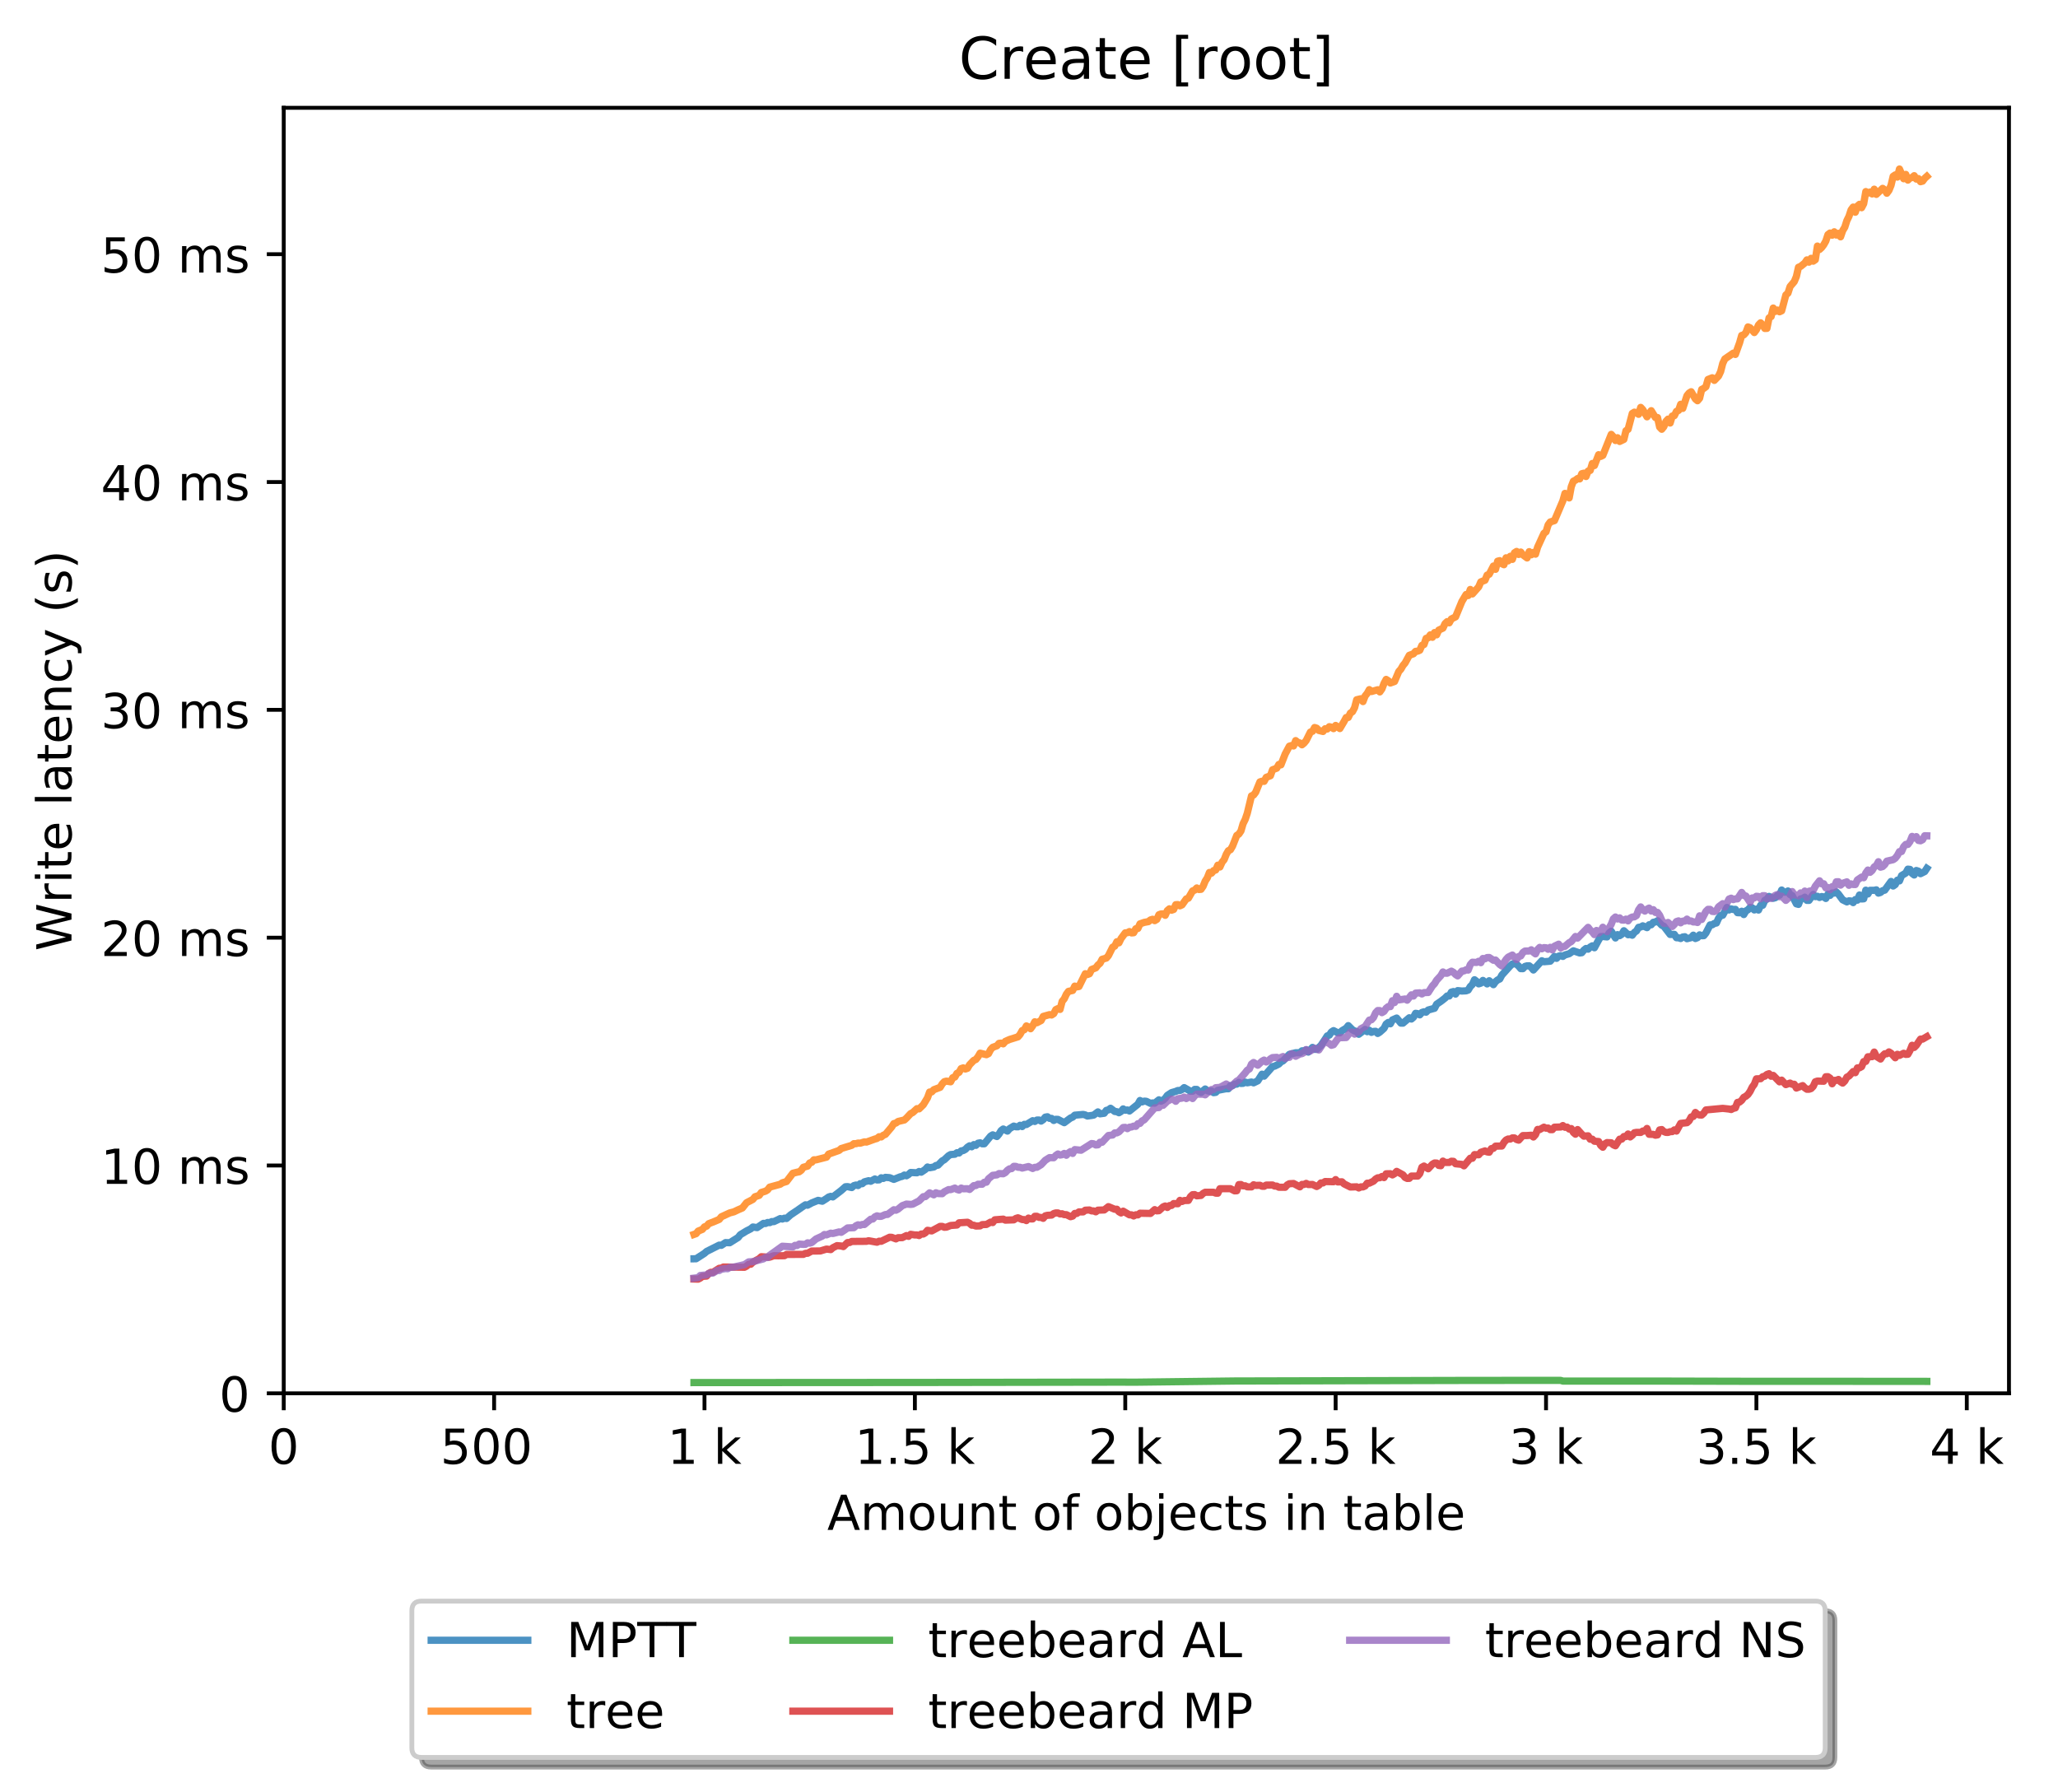 <?xml version="1.0" encoding="utf-8" standalone="no"?>
<!DOCTYPE svg PUBLIC "-//W3C//DTD SVG 1.1//EN"
  "http://www.w3.org/Graphics/SVG/1.1/DTD/svg11.dtd">
<!-- Created with matplotlib (http://matplotlib.org/) -->
<svg height="371pt" version="1.1" viewBox="0 0 426 371" width="426pt" xmlns="http://www.w3.org/2000/svg" xmlns:xlink="http://www.w3.org/1999/xlink">
 <defs>
  <style type="text/css">
*{stroke-linecap:butt;stroke-linejoin:round;}
  </style>
 </defs>
 <g id="figure_1">
  <g id="patch_1">
   <path d="M 0 371.002 
L 426.551 371.002 
L 426.551 0 
L 0 0 
z
" style="fill:#ffffff;"/>
  </g>
  <g id="axes_1">
   <g id="patch_2">
    <path d="M 58.731 288.43 
L 415.851 288.43 
L 415.851 22.318 
L 58.731 22.318 
z
" style="fill:#ffffff;"/>
   </g>
   <g id="matplotlib.axis_1">
    <g id="xtick_1">
     <g id="line2d_1">
      <defs>
       <path d="M 0 0 
L 0 3.5 
" id="me9e35b05b4" style="stroke:#000000;stroke-width:0.8;"/>
      </defs>
      <g>
       <use style="stroke:#000000;stroke-width:0.8;" x="58.731" xlink:href="#me9e35b05b4" y="288.43"/>
      </g>
     </g>
     <g id="text_1">
      <!-- 0 -->
      <defs>
       <path d="M 31.781 66.406 
Q 24.172 66.406 20.328 58.906 
Q 16.5 51.422 16.5 36.375 
Q 16.5 21.391 20.328 13.891 
Q 24.172 6.391 31.781 6.391 
Q 39.453 6.391 43.281 13.891 
Q 47.125 21.391 47.125 36.375 
Q 47.125 51.422 43.281 58.906 
Q 39.453 66.406 31.781 66.406 
z
M 31.781 74.219 
Q 44.047 74.219 50.516 64.516 
Q 56.984 54.828 56.984 36.375 
Q 56.984 17.969 50.516 8.266 
Q 44.047 -1.422 31.781 -1.422 
Q 19.531 -1.422 13.062 8.266 
Q 6.594 17.969 6.594 36.375 
Q 6.594 54.828 13.062 64.516 
Q 19.531 74.219 31.781 74.219 
z
" id="DejaVuSans-30"/>
      </defs>
      <g transform="translate(55.55 303.029)scale(0.1 -0.1)">
       <use xlink:href="#DejaVuSans-30"/>
      </g>
     </g>
    </g>
    <g id="xtick_2">
     <g id="line2d_2">
      <g>
       <use style="stroke:#000000;stroke-width:0.8;" x="102.28" xlink:href="#me9e35b05b4" y="288.43"/>
      </g>
     </g>
     <g id="text_2">
      <!-- 500  -->
      <defs>
       <path d="M 10.797 72.906 
L 49.516 72.906 
L 49.516 64.594 
L 19.828 64.594 
L 19.828 46.734 
Q 21.969 47.469 24.109 47.828 
Q 26.266 48.188 28.422 48.188 
Q 40.625 48.188 47.75 41.5 
Q 54.891 34.812 54.891 23.391 
Q 54.891 11.625 47.562 5.094 
Q 40.234 -1.422 26.906 -1.422 
Q 22.312 -1.422 17.547 -0.641 
Q 12.797 0.141 7.719 1.703 
L 7.719 11.625 
Q 12.109 9.234 16.797 8.062 
Q 21.484 6.891 26.703 6.891 
Q 35.156 6.891 40.078 11.328 
Q 45.016 15.766 45.016 23.391 
Q 45.016 31 40.078 35.438 
Q 35.156 39.891 26.703 39.891 
Q 22.75 39.891 18.812 39.016 
Q 14.891 38.141 10.797 36.281 
z
" id="DejaVuSans-35"/>
       <path id="DejaVuSans-20"/>
      </defs>
      <g transform="translate(91.147 303.029)scale(0.1 -0.1)">
       <use xlink:href="#DejaVuSans-35"/>
       <use x="63.623" xlink:href="#DejaVuSans-30"/>
       <use x="127.246" xlink:href="#DejaVuSans-30"/>
       <use x="190.869" xlink:href="#DejaVuSans-20"/>
      </g>
     </g>
    </g>
    <g id="xtick_3">
     <g id="line2d_3">
      <g>
       <use style="stroke:#000000;stroke-width:0.8;" x="145.828" xlink:href="#me9e35b05b4" y="288.43"/>
      </g>
     </g>
     <g id="text_3">
      <!-- 1 k -->
      <defs>
       <path d="M 12.406 8.297 
L 28.516 8.297 
L 28.516 63.922 
L 10.984 60.406 
L 10.984 69.391 
L 28.422 72.906 
L 38.281 72.906 
L 38.281 8.297 
L 54.391 8.297 
L 54.391 0 
L 12.406 0 
z
" id="DejaVuSans-31"/>
       <path d="M 9.078 75.984 
L 18.109 75.984 
L 18.109 31.109 
L 44.922 54.688 
L 56.391 54.688 
L 27.391 29.109 
L 57.625 0 
L 45.906 0 
L 18.109 26.703 
L 18.109 0 
L 9.078 0 
z
" id="DejaVuSans-6b"/>
      </defs>
      <g transform="translate(138.163 303.029)scale(0.1 -0.1)">
       <use xlink:href="#DejaVuSans-31"/>
       <use x="63.623" xlink:href="#DejaVuSans-20"/>
       <use x="95.41" xlink:href="#DejaVuSans-6b"/>
      </g>
     </g>
    </g>
    <g id="xtick_4">
     <g id="line2d_4">
      <g>
       <use style="stroke:#000000;stroke-width:0.8;" x="189.377" xlink:href="#me9e35b05b4" y="288.43"/>
      </g>
     </g>
     <g id="text_4">
      <!-- 1.5 k -->
      <defs>
       <path d="M 10.688 12.406 
L 21 12.406 
L 21 0 
L 10.688 0 
z
" id="DejaVuSans-2e"/>
      </defs>
      <g transform="translate(176.941 303.029)scale(0.1 -0.1)">
       <use xlink:href="#DejaVuSans-31"/>
       <use x="63.623" xlink:href="#DejaVuSans-2e"/>
       <use x="95.41" xlink:href="#DejaVuSans-35"/>
       <use x="159.033" xlink:href="#DejaVuSans-20"/>
       <use x="190.82" xlink:href="#DejaVuSans-6b"/>
      </g>
     </g>
    </g>
    <g id="xtick_5">
     <g id="line2d_5">
      <g>
       <use style="stroke:#000000;stroke-width:0.8;" x="232.926" xlink:href="#me9e35b05b4" y="288.43"/>
      </g>
     </g>
     <g id="text_5">
      <!-- 2 k -->
      <defs>
       <path d="M 19.188 8.297 
L 53.609 8.297 
L 53.609 0 
L 7.328 0 
L 7.328 8.297 
Q 12.938 14.109 22.625 23.891 
Q 32.328 33.688 34.812 36.531 
Q 39.547 41.844 41.422 45.531 
Q 43.312 49.219 43.312 52.781 
Q 43.312 58.594 39.234 62.25 
Q 35.156 65.922 28.609 65.922 
Q 23.969 65.922 18.812 64.312 
Q 13.672 62.703 7.812 59.422 
L 7.812 69.391 
Q 13.766 71.781 18.938 73 
Q 24.125 74.219 28.422 74.219 
Q 39.75 74.219 46.484 68.547 
Q 53.219 62.891 53.219 53.422 
Q 53.219 48.922 51.531 44.891 
Q 49.859 40.875 45.406 35.406 
Q 44.188 33.984 37.641 27.219 
Q 31.109 20.453 19.188 8.297 
z
" id="DejaVuSans-32"/>
      </defs>
      <g transform="translate(225.26 303.029)scale(0.1 -0.1)">
       <use xlink:href="#DejaVuSans-32"/>
       <use x="63.623" xlink:href="#DejaVuSans-20"/>
       <use x="95.41" xlink:href="#DejaVuSans-6b"/>
      </g>
     </g>
    </g>
    <g id="xtick_6">
     <g id="line2d_6">
      <g>
       <use style="stroke:#000000;stroke-width:0.8;" x="276.474" xlink:href="#me9e35b05b4" y="288.43"/>
      </g>
     </g>
     <g id="text_6">
      <!-- 2.5 k -->
      <g transform="translate(264.038 303.029)scale(0.1 -0.1)">
       <use xlink:href="#DejaVuSans-32"/>
       <use x="63.623" xlink:href="#DejaVuSans-2e"/>
       <use x="95.41" xlink:href="#DejaVuSans-35"/>
       <use x="159.033" xlink:href="#DejaVuSans-20"/>
       <use x="190.82" xlink:href="#DejaVuSans-6b"/>
      </g>
     </g>
    </g>
    <g id="xtick_7">
     <g id="line2d_7">
      <g>
       <use style="stroke:#000000;stroke-width:0.8;" x="320.023" xlink:href="#me9e35b05b4" y="288.43"/>
      </g>
     </g>
     <g id="text_7">
      <!-- 3 k -->
      <defs>
       <path d="M 40.578 39.312 
Q 47.656 37.797 51.625 33 
Q 55.609 28.219 55.609 21.188 
Q 55.609 10.406 48.188 4.484 
Q 40.766 -1.422 27.094 -1.422 
Q 22.516 -1.422 17.656 -0.516 
Q 12.797 0.391 7.625 2.203 
L 7.625 11.719 
Q 11.719 9.328 16.594 8.109 
Q 21.484 6.891 26.812 6.891 
Q 36.078 6.891 40.938 10.547 
Q 45.797 14.203 45.797 21.188 
Q 45.797 27.641 41.281 31.266 
Q 36.766 34.906 28.719 34.906 
L 20.219 34.906 
L 20.219 43.016 
L 29.109 43.016 
Q 36.375 43.016 40.234 45.922 
Q 44.094 48.828 44.094 54.297 
Q 44.094 59.906 40.109 62.906 
Q 36.141 65.922 28.719 65.922 
Q 24.656 65.922 20.016 65.031 
Q 15.375 64.156 9.812 62.312 
L 9.812 71.094 
Q 15.438 72.656 20.344 73.438 
Q 25.25 74.219 29.594 74.219 
Q 40.828 74.219 47.359 69.109 
Q 53.906 64.016 53.906 55.328 
Q 53.906 49.266 50.438 45.094 
Q 46.969 40.922 40.578 39.312 
z
" id="DejaVuSans-33"/>
      </defs>
      <g transform="translate(312.357 303.029)scale(0.1 -0.1)">
       <use xlink:href="#DejaVuSans-33"/>
       <use x="63.623" xlink:href="#DejaVuSans-20"/>
       <use x="95.41" xlink:href="#DejaVuSans-6b"/>
      </g>
     </g>
    </g>
    <g id="xtick_8">
     <g id="line2d_8">
      <g>
       <use style="stroke:#000000;stroke-width:0.8;" x="363.571" xlink:href="#me9e35b05b4" y="288.43"/>
      </g>
     </g>
     <g id="text_8">
      <!-- 3.5 k -->
      <g transform="translate(351.135 303.029)scale(0.1 -0.1)">
       <use xlink:href="#DejaVuSans-33"/>
       <use x="63.623" xlink:href="#DejaVuSans-2e"/>
       <use x="95.41" xlink:href="#DejaVuSans-35"/>
       <use x="159.033" xlink:href="#DejaVuSans-20"/>
       <use x="190.82" xlink:href="#DejaVuSans-6b"/>
      </g>
     </g>
    </g>
    <g id="xtick_9">
     <g id="line2d_9">
      <g>
       <use style="stroke:#000000;stroke-width:0.8;" x="407.12" xlink:href="#me9e35b05b4" y="288.43"/>
      </g>
     </g>
     <g id="text_9">
      <!-- 4 k -->
      <defs>
       <path d="M 37.797 64.312 
L 12.891 25.391 
L 37.797 25.391 
z
M 35.203 72.906 
L 47.609 72.906 
L 47.609 25.391 
L 58.016 25.391 
L 58.016 17.188 
L 47.609 17.188 
L 47.609 0 
L 37.797 0 
L 37.797 17.188 
L 4.891 17.188 
L 4.891 26.703 
z
" id="DejaVuSans-34"/>
      </defs>
      <g transform="translate(399.454 303.029)scale(0.1 -0.1)">
       <use xlink:href="#DejaVuSans-34"/>
       <use x="63.623" xlink:href="#DejaVuSans-20"/>
       <use x="95.41" xlink:href="#DejaVuSans-6b"/>
      </g>
     </g>
    </g>
    <g id="text_10">
     <!-- Amount of objects in table -->
     <defs>
      <path d="M 34.188 63.188 
L 20.797 26.906 
L 47.609 26.906 
z
M 28.609 72.906 
L 39.797 72.906 
L 67.578 0 
L 57.328 0 
L 50.688 18.703 
L 17.828 18.703 
L 11.188 0 
L 0.781 0 
z
" id="DejaVuSans-41"/>
      <path d="M 52 44.188 
Q 55.375 50.25 60.062 53.125 
Q 64.75 56 71.094 56 
Q 79.641 56 84.281 50.016 
Q 88.922 44.047 88.922 33.016 
L 88.922 0 
L 79.891 0 
L 79.891 32.719 
Q 79.891 40.578 77.094 44.375 
Q 74.312 48.188 68.609 48.188 
Q 61.625 48.188 57.562 43.547 
Q 53.516 38.922 53.516 30.906 
L 53.516 0 
L 44.484 0 
L 44.484 32.719 
Q 44.484 40.625 41.703 44.406 
Q 38.922 48.188 33.109 48.188 
Q 26.219 48.188 22.156 43.531 
Q 18.109 38.875 18.109 30.906 
L 18.109 0 
L 9.078 0 
L 9.078 54.688 
L 18.109 54.688 
L 18.109 46.188 
Q 21.188 51.219 25.484 53.609 
Q 29.781 56 35.688 56 
Q 41.656 56 45.828 52.969 
Q 50 49.953 52 44.188 
z
" id="DejaVuSans-6d"/>
      <path d="M 30.609 48.391 
Q 23.391 48.391 19.188 42.75 
Q 14.984 37.109 14.984 27.297 
Q 14.984 17.484 19.156 11.844 
Q 23.344 6.203 30.609 6.203 
Q 37.797 6.203 41.984 11.859 
Q 46.188 17.531 46.188 27.297 
Q 46.188 37.016 41.984 42.703 
Q 37.797 48.391 30.609 48.391 
z
M 30.609 56 
Q 42.328 56 49.016 48.375 
Q 55.719 40.766 55.719 27.297 
Q 55.719 13.875 49.016 6.219 
Q 42.328 -1.422 30.609 -1.422 
Q 18.844 -1.422 12.172 6.219 
Q 5.516 13.875 5.516 27.297 
Q 5.516 40.766 12.172 48.375 
Q 18.844 56 30.609 56 
z
" id="DejaVuSans-6f"/>
      <path d="M 8.5 21.578 
L 8.5 54.688 
L 17.484 54.688 
L 17.484 21.922 
Q 17.484 14.156 20.5 10.266 
Q 23.531 6.391 29.594 6.391 
Q 36.859 6.391 41.078 11.031 
Q 45.312 15.672 45.312 23.688 
L 45.312 54.688 
L 54.297 54.688 
L 54.297 0 
L 45.312 0 
L 45.312 8.406 
Q 42.047 3.422 37.719 1 
Q 33.406 -1.422 27.688 -1.422 
Q 18.266 -1.422 13.375 4.438 
Q 8.5 10.297 8.5 21.578 
z
M 31.109 56 
z
" id="DejaVuSans-75"/>
      <path d="M 54.891 33.016 
L 54.891 0 
L 45.906 0 
L 45.906 32.719 
Q 45.906 40.484 42.875 44.328 
Q 39.844 48.188 33.797 48.188 
Q 26.516 48.188 22.312 43.547 
Q 18.109 38.922 18.109 30.906 
L 18.109 0 
L 9.078 0 
L 9.078 54.688 
L 18.109 54.688 
L 18.109 46.188 
Q 21.344 51.125 25.703 53.562 
Q 30.078 56 35.797 56 
Q 45.219 56 50.047 50.172 
Q 54.891 44.344 54.891 33.016 
z
" id="DejaVuSans-6e"/>
      <path d="M 18.312 70.219 
L 18.312 54.688 
L 36.812 54.688 
L 36.812 47.703 
L 18.312 47.703 
L 18.312 18.016 
Q 18.312 11.328 20.141 9.422 
Q 21.969 7.516 27.594 7.516 
L 36.812 7.516 
L 36.812 0 
L 27.594 0 
Q 17.188 0 13.234 3.875 
Q 9.281 7.766 9.281 18.016 
L 9.281 47.703 
L 2.688 47.703 
L 2.688 54.688 
L 9.281 54.688 
L 9.281 70.219 
z
" id="DejaVuSans-74"/>
      <path d="M 37.109 75.984 
L 37.109 68.5 
L 28.516 68.5 
Q 23.688 68.5 21.797 66.547 
Q 19.922 64.594 19.922 59.516 
L 19.922 54.688 
L 34.719 54.688 
L 34.719 47.703 
L 19.922 47.703 
L 19.922 0 
L 10.891 0 
L 10.891 47.703 
L 2.297 47.703 
L 2.297 54.688 
L 10.891 54.688 
L 10.891 58.5 
Q 10.891 67.625 15.141 71.797 
Q 19.391 75.984 28.609 75.984 
z
" id="DejaVuSans-66"/>
      <path d="M 48.688 27.297 
Q 48.688 37.203 44.609 42.844 
Q 40.531 48.484 33.406 48.484 
Q 26.266 48.484 22.188 42.844 
Q 18.109 37.203 18.109 27.297 
Q 18.109 17.391 22.188 11.75 
Q 26.266 6.109 33.406 6.109 
Q 40.531 6.109 44.609 11.75 
Q 48.688 17.391 48.688 27.297 
z
M 18.109 46.391 
Q 20.953 51.266 25.266 53.625 
Q 29.594 56 35.594 56 
Q 45.562 56 51.781 48.094 
Q 58.016 40.188 58.016 27.297 
Q 58.016 14.406 51.781 6.484 
Q 45.562 -1.422 35.594 -1.422 
Q 29.594 -1.422 25.266 0.953 
Q 20.953 3.328 18.109 8.203 
L 18.109 0 
L 9.078 0 
L 9.078 75.984 
L 18.109 75.984 
z
" id="DejaVuSans-62"/>
      <path d="M 9.422 54.688 
L 18.406 54.688 
L 18.406 -0.984 
Q 18.406 -11.422 14.422 -16.109 
Q 10.453 -20.797 1.609 -20.797 
L -1.812 -20.797 
L -1.812 -13.188 
L 0.594 -13.188 
Q 5.719 -13.188 7.562 -10.812 
Q 9.422 -8.453 9.422 -0.984 
z
M 9.422 75.984 
L 18.406 75.984 
L 18.406 64.594 
L 9.422 64.594 
z
" id="DejaVuSans-6a"/>
      <path d="M 56.203 29.594 
L 56.203 25.203 
L 14.891 25.203 
Q 15.484 15.922 20.484 11.062 
Q 25.484 6.203 34.422 6.203 
Q 39.594 6.203 44.453 7.469 
Q 49.312 8.734 54.109 11.281 
L 54.109 2.781 
Q 49.266 0.734 44.188 -0.344 
Q 39.109 -1.422 33.891 -1.422 
Q 20.797 -1.422 13.156 6.188 
Q 5.516 13.812 5.516 26.812 
Q 5.516 40.234 12.766 48.109 
Q 20.016 56 32.328 56 
Q 43.359 56 49.781 48.891 
Q 56.203 41.797 56.203 29.594 
z
M 47.219 32.234 
Q 47.125 39.594 43.094 43.984 
Q 39.062 48.391 32.422 48.391 
Q 24.906 48.391 20.391 44.141 
Q 15.875 39.891 15.188 32.172 
z
" id="DejaVuSans-65"/>
      <path d="M 48.781 52.594 
L 48.781 44.188 
Q 44.969 46.297 41.141 47.344 
Q 37.312 48.391 33.406 48.391 
Q 24.656 48.391 19.812 42.844 
Q 14.984 37.312 14.984 27.297 
Q 14.984 17.281 19.812 11.734 
Q 24.656 6.203 33.406 6.203 
Q 37.312 6.203 41.141 7.25 
Q 44.969 8.297 48.781 10.406 
L 48.781 2.094 
Q 45.016 0.344 40.984 -0.531 
Q 36.969 -1.422 32.422 -1.422 
Q 20.062 -1.422 12.781 6.344 
Q 5.516 14.109 5.516 27.297 
Q 5.516 40.672 12.859 48.328 
Q 20.219 56 33.016 56 
Q 37.156 56 41.109 55.141 
Q 45.062 54.297 48.781 52.594 
z
" id="DejaVuSans-63"/>
      <path d="M 44.281 53.078 
L 44.281 44.578 
Q 40.484 46.531 36.375 47.5 
Q 32.281 48.484 27.875 48.484 
Q 21.188 48.484 17.844 46.438 
Q 14.5 44.391 14.5 40.281 
Q 14.5 37.156 16.891 35.375 
Q 19.281 33.594 26.516 31.984 
L 29.594 31.297 
Q 39.156 29.25 43.188 25.516 
Q 47.219 21.781 47.219 15.094 
Q 47.219 7.469 41.188 3.016 
Q 35.156 -1.422 24.609 -1.422 
Q 20.219 -1.422 15.453 -0.562 
Q 10.688 0.297 5.422 2 
L 5.422 11.281 
Q 10.406 8.688 15.234 7.391 
Q 20.062 6.109 24.812 6.109 
Q 31.156 6.109 34.562 8.281 
Q 37.984 10.453 37.984 14.406 
Q 37.984 18.062 35.516 20.016 
Q 33.062 21.969 24.703 23.781 
L 21.578 24.516 
Q 13.234 26.266 9.516 29.906 
Q 5.812 33.547 5.812 39.891 
Q 5.812 47.609 11.281 51.797 
Q 16.75 56 26.812 56 
Q 31.781 56 36.172 55.266 
Q 40.578 54.547 44.281 53.078 
z
" id="DejaVuSans-73"/>
      <path d="M 9.422 54.688 
L 18.406 54.688 
L 18.406 0 
L 9.422 0 
z
M 9.422 75.984 
L 18.406 75.984 
L 18.406 64.594 
L 9.422 64.594 
z
" id="DejaVuSans-69"/>
      <path d="M 34.281 27.484 
Q 23.391 27.484 19.188 25 
Q 14.984 22.516 14.984 16.5 
Q 14.984 11.719 18.141 8.906 
Q 21.297 6.109 26.703 6.109 
Q 34.188 6.109 38.703 11.406 
Q 43.219 16.703 43.219 25.484 
L 43.219 27.484 
z
M 52.203 31.203 
L 52.203 0 
L 43.219 0 
L 43.219 8.297 
Q 40.141 3.328 35.547 0.953 
Q 30.953 -1.422 24.312 -1.422 
Q 15.922 -1.422 10.953 3.297 
Q 6 8.016 6 15.922 
Q 6 25.141 12.172 29.828 
Q 18.359 34.516 30.609 34.516 
L 43.219 34.516 
L 43.219 35.406 
Q 43.219 41.609 39.141 45 
Q 35.062 48.391 27.688 48.391 
Q 23 48.391 18.547 47.266 
Q 14.109 46.141 10.016 43.891 
L 10.016 52.203 
Q 14.938 54.109 19.578 55.047 
Q 24.219 56 28.609 56 
Q 40.484 56 46.344 49.844 
Q 52.203 43.703 52.203 31.203 
z
" id="DejaVuSans-61"/>
      <path d="M 9.422 75.984 
L 18.406 75.984 
L 18.406 0 
L 9.422 0 
z
" id="DejaVuSans-6c"/>
     </defs>
     <g transform="translate(171.233 316.707)scale(0.1 -0.1)">
      <use xlink:href="#DejaVuSans-41"/>
      <use x="68.408" xlink:href="#DejaVuSans-6d"/>
      <use x="165.82" xlink:href="#DejaVuSans-6f"/>
      <use x="227.002" xlink:href="#DejaVuSans-75"/>
      <use x="290.381" xlink:href="#DejaVuSans-6e"/>
      <use x="353.76" xlink:href="#DejaVuSans-74"/>
      <use x="392.969" xlink:href="#DejaVuSans-20"/>
      <use x="424.756" xlink:href="#DejaVuSans-6f"/>
      <use x="485.938" xlink:href="#DejaVuSans-66"/>
      <use x="521.143" xlink:href="#DejaVuSans-20"/>
      <use x="552.93" xlink:href="#DejaVuSans-6f"/>
      <use x="614.111" xlink:href="#DejaVuSans-62"/>
      <use x="677.588" xlink:href="#DejaVuSans-6a"/>
      <use x="705.371" xlink:href="#DejaVuSans-65"/>
      <use x="766.895" xlink:href="#DejaVuSans-63"/>
      <use x="821.875" xlink:href="#DejaVuSans-74"/>
      <use x="861.084" xlink:href="#DejaVuSans-73"/>
      <use x="913.184" xlink:href="#DejaVuSans-20"/>
      <use x="944.971" xlink:href="#DejaVuSans-69"/>
      <use x="972.754" xlink:href="#DejaVuSans-6e"/>
      <use x="1036.133" xlink:href="#DejaVuSans-20"/>
      <use x="1067.92" xlink:href="#DejaVuSans-74"/>
      <use x="1107.129" xlink:href="#DejaVuSans-61"/>
      <use x="1168.408" xlink:href="#DejaVuSans-62"/>
      <use x="1231.885" xlink:href="#DejaVuSans-6c"/>
      <use x="1259.668" xlink:href="#DejaVuSans-65"/>
     </g>
    </g>
   </g>
   <g id="matplotlib.axis_2">
    <g id="ytick_1">
     <g id="line2d_10">
      <defs>
       <path d="M 0 0 
L -3.5 0 
" id="m0cb1e629dc" style="stroke:#000000;stroke-width:0.8;"/>
      </defs>
      <g>
       <use style="stroke:#000000;stroke-width:0.8;" x="58.731" xlink:href="#m0cb1e629dc" y="288.43"/>
      </g>
     </g>
     <g id="text_11">
      <!-- 0 -->
      <g transform="translate(45.369 292.229)scale(0.1 -0.1)">
       <use xlink:href="#DejaVuSans-30"/>
      </g>
     </g>
    </g>
    <g id="ytick_2">
     <g id="line2d_11">
      <g>
       <use style="stroke:#000000;stroke-width:0.8;" x="58.731" xlink:href="#m0cb1e629dc" y="241.268"/>
      </g>
     </g>
     <g id="text_12">
      <!-- 10 ms -->
      <g transform="translate(20.878 245.068)scale(0.1 -0.1)">
       <use xlink:href="#DejaVuSans-31"/>
       <use x="63.623" xlink:href="#DejaVuSans-30"/>
       <use x="127.246" xlink:href="#DejaVuSans-20"/>
       <use x="159.033" xlink:href="#DejaVuSans-6d"/>
       <use x="256.445" xlink:href="#DejaVuSans-73"/>
      </g>
     </g>
    </g>
    <g id="ytick_3">
     <g id="line2d_12">
      <g>
       <use style="stroke:#000000;stroke-width:0.8;" x="58.731" xlink:href="#m0cb1e629dc" y="194.107"/>
      </g>
     </g>
     <g id="text_13">
      <!-- 20 ms -->
      <g transform="translate(20.878 197.906)scale(0.1 -0.1)">
       <use xlink:href="#DejaVuSans-32"/>
       <use x="63.623" xlink:href="#DejaVuSans-30"/>
       <use x="127.246" xlink:href="#DejaVuSans-20"/>
       <use x="159.033" xlink:href="#DejaVuSans-6d"/>
       <use x="256.445" xlink:href="#DejaVuSans-73"/>
      </g>
     </g>
    </g>
    <g id="ytick_4">
     <g id="line2d_13">
      <g>
       <use style="stroke:#000000;stroke-width:0.8;" x="58.731" xlink:href="#m0cb1e629dc" y="146.945"/>
      </g>
     </g>
     <g id="text_14">
      <!-- 30 ms -->
      <g transform="translate(20.878 150.744)scale(0.1 -0.1)">
       <use xlink:href="#DejaVuSans-33"/>
       <use x="63.623" xlink:href="#DejaVuSans-30"/>
       <use x="127.246" xlink:href="#DejaVuSans-20"/>
       <use x="159.033" xlink:href="#DejaVuSans-6d"/>
       <use x="256.445" xlink:href="#DejaVuSans-73"/>
      </g>
     </g>
    </g>
    <g id="ytick_5">
     <g id="line2d_14">
      <g>
       <use style="stroke:#000000;stroke-width:0.8;" x="58.731" xlink:href="#m0cb1e629dc" y="99.783"/>
      </g>
     </g>
     <g id="text_15">
      <!-- 40 ms -->
      <g transform="translate(20.878 103.583)scale(0.1 -0.1)">
       <use xlink:href="#DejaVuSans-34"/>
       <use x="63.623" xlink:href="#DejaVuSans-30"/>
       <use x="127.246" xlink:href="#DejaVuSans-20"/>
       <use x="159.033" xlink:href="#DejaVuSans-6d"/>
       <use x="256.445" xlink:href="#DejaVuSans-73"/>
      </g>
     </g>
    </g>
    <g id="ytick_6">
     <g id="line2d_15">
      <g>
       <use style="stroke:#000000;stroke-width:0.8;" x="58.731" xlink:href="#m0cb1e629dc" y="52.622"/>
      </g>
     </g>
     <g id="text_16">
      <!-- 50 ms -->
      <g transform="translate(20.878 56.421)scale(0.1 -0.1)">
       <use xlink:href="#DejaVuSans-35"/>
       <use x="63.623" xlink:href="#DejaVuSans-30"/>
       <use x="127.246" xlink:href="#DejaVuSans-20"/>
       <use x="159.033" xlink:href="#DejaVuSans-6d"/>
       <use x="256.445" xlink:href="#DejaVuSans-73"/>
      </g>
     </g>
    </g>
    <g id="text_17">
     <!-- Write latency (s) -->
     <defs>
      <path d="M 3.328 72.906 
L 13.281 72.906 
L 28.609 11.281 
L 43.891 72.906 
L 54.984 72.906 
L 70.312 11.281 
L 85.594 72.906 
L 95.609 72.906 
L 77.297 0 
L 64.891 0 
L 49.516 63.281 
L 33.984 0 
L 21.578 0 
z
" id="DejaVuSans-57"/>
      <path d="M 41.109 46.297 
Q 39.594 47.172 37.812 47.578 
Q 36.031 48 33.891 48 
Q 26.266 48 22.188 43.047 
Q 18.109 38.094 18.109 28.812 
L 18.109 0 
L 9.078 0 
L 9.078 54.688 
L 18.109 54.688 
L 18.109 46.188 
Q 20.953 51.172 25.484 53.578 
Q 30.031 56 36.531 56 
Q 37.453 56 38.578 55.875 
Q 39.703 55.766 41.062 55.516 
z
" id="DejaVuSans-72"/>
      <path d="M 32.172 -5.078 
Q 28.375 -14.844 24.75 -17.812 
Q 21.141 -20.797 15.094 -20.797 
L 7.906 -20.797 
L 7.906 -13.281 
L 13.188 -13.281 
Q 16.891 -13.281 18.938 -11.516 
Q 21 -9.766 23.484 -3.219 
L 25.094 0.875 
L 2.984 54.688 
L 12.5 54.688 
L 29.594 11.922 
L 46.688 54.688 
L 56.203 54.688 
z
" id="DejaVuSans-79"/>
      <path d="M 31 75.875 
Q 24.469 64.656 21.281 53.656 
Q 18.109 42.672 18.109 31.391 
Q 18.109 20.125 21.312 9.062 
Q 24.516 -2 31 -13.188 
L 23.188 -13.188 
Q 15.875 -1.703 12.234 9.375 
Q 8.594 20.453 8.594 31.391 
Q 8.594 42.281 12.203 53.312 
Q 15.828 64.359 23.188 75.875 
z
" id="DejaVuSans-28"/>
      <path d="M 8.016 75.875 
L 15.828 75.875 
Q 23.141 64.359 26.781 53.312 
Q 30.422 42.281 30.422 31.391 
Q 30.422 20.453 26.781 9.375 
Q 23.141 -1.703 15.828 -13.188 
L 8.016 -13.188 
Q 14.5 -2 17.703 9.062 
Q 20.906 20.125 20.906 31.391 
Q 20.906 42.672 17.703 53.656 
Q 14.5 64.656 8.016 75.875 
z
" id="DejaVuSans-29"/>
     </defs>
     <g transform="translate(14.798 196.848)rotate(-90)scale(0.1 -0.1)">
      <use xlink:href="#DejaVuSans-57"/>
      <use x="98.814" xlink:href="#DejaVuSans-72"/>
      <use x="139.928" xlink:href="#DejaVuSans-69"/>
      <use x="167.711" xlink:href="#DejaVuSans-74"/>
      <use x="206.92" xlink:href="#DejaVuSans-65"/>
      <use x="268.443" xlink:href="#DejaVuSans-20"/>
      <use x="300.23" xlink:href="#DejaVuSans-6c"/>
      <use x="328.014" xlink:href="#DejaVuSans-61"/>
      <use x="389.293" xlink:href="#DejaVuSans-74"/>
      <use x="428.502" xlink:href="#DejaVuSans-65"/>
      <use x="490.025" xlink:href="#DejaVuSans-6e"/>
      <use x="553.404" xlink:href="#DejaVuSans-63"/>
      <use x="608.385" xlink:href="#DejaVuSans-79"/>
      <use x="667.564" xlink:href="#DejaVuSans-20"/>
      <use x="699.352" xlink:href="#DejaVuSans-28"/>
      <use x="738.365" xlink:href="#DejaVuSans-73"/>
      <use x="790.465" xlink:href="#DejaVuSans-29"/>
     </g>
    </g>
   </g>
   <g id="line2d_16">
    <path clip-path="url(#pf58006872b)" d="M 143.651 260.581 
L 144.086 260.575 
L 145.828 259.45 
L 146.264 259.063 
L 148.877 257.752 
L 149.312 257.798 
L 150.183 257.228 
L 151.054 257.26 
L 152.796 256.163 
L 153.232 255.605 
L 154.538 254.812 
L 155.409 254.374 
L 155.845 254.001 
L 156.716 254.13 
L 158.022 253.251 
L 158.457 253.277 
L 158.893 253.069 
L 159.328 253.098 
L 159.764 252.881 
L 160.199 252.881 
L 161.506 252.258 
L 161.941 252.351 
L 162.377 252.175 
L 162.812 252.239 
L 163.683 251.466 
L 164.99 250.597 
L 166.296 249.683 
L 166.732 249.406 
L 167.167 249.489 
L 168.038 249.014 
L 169.345 248.484 
L 170.216 248.665 
L 171.087 248.112 
L 171.522 247.795 
L 171.958 247.66 
L 172.393 247.775 
L 173.264 247.114 
L 174.135 246.442 
L 175.006 245.672 
L 175.441 245.642 
L 176.312 245.835 
L 176.748 245.435 
L 177.183 245.315 
L 177.619 245.42 
L 178.054 245.036 
L 178.49 245.037 
L 178.925 244.653 
L 179.796 244.418 
L 180.232 244.537 
L 181.103 244.06 
L 181.538 244.262 
L 181.974 244.243 
L 182.409 243.814 
L 182.845 243.943 
L 183.28 243.723 
L 184.151 243.791 
L 185.022 244.142 
L 186.329 243.618 
L 186.764 243.517 
L 187.2 243.246 
L 187.635 243.398 
L 188.07 243.125 
L 188.506 242.715 
L 189.812 242.779 
L 190.248 242.508 
L 190.683 242.656 
L 191.554 242.071 
L 191.99 241.581 
L 192.425 241.735 
L 193.296 241.583 
L 193.732 241.274 
L 194.167 241.2 
L 195.038 240.315 
L 195.474 240.075 
L 196.345 239.252 
L 196.78 239.004 
L 197.651 238.938 
L 198.087 238.624 
L 198.522 238.685 
L 198.958 238.25 
L 199.393 238.172 
L 199.829 237.931 
L 200.264 237.483 
L 200.7 237.196 
L 201.135 237.399 
L 201.571 236.946 
L 202.006 237.099 
L 202.442 236.657 
L 202.877 236.572 
L 203.312 236.776 
L 203.748 236.772 
L 205.054 235.185 
L 205.49 234.925 
L 206.361 235.27 
L 206.796 234.754 
L 207.232 234.04 
L 207.667 233.714 
L 208.538 234.146 
L 208.974 233.646 
L 209.845 233.114 
L 210.28 233.25 
L 210.716 233.261 
L 211.151 232.94 
L 211.587 233.208 
L 212.022 232.751 
L 212.458 232.791 
L 213.764 231.994 
L 214.2 232.152 
L 214.635 231.863 
L 215.071 231.856 
L 215.506 232.074 
L 215.942 231.774 
L 216.377 231.258 
L 216.813 231.179 
L 217.248 231.507 
L 217.684 231.52 
L 218.119 231.944 
L 218.554 231.712 
L 218.99 231.726 
L 220.296 232.405 
L 221.603 231.435 
L 222.038 231.259 
L 222.474 230.853 
L 224.216 230.698 
L 224.651 230.805 
L 225.087 231.027 
L 225.958 230.91 
L 226.393 230.831 
L 227.264 230.176 
L 227.7 230.575 
L 228.571 230.456 
L 229.006 229.858 
L 229.442 229.759 
L 229.877 229.422 
L 230.748 230.084 
L 231.184 230.128 
L 231.619 230.346 
L 232.055 230.087 
L 232.49 229.556 
L 232.926 229.828 
L 233.361 229.774 
L 233.796 229.988 
L 235.538 228.589 
L 235.974 227.815 
L 236.409 228.099 
L 236.845 227.945 
L 237.28 227.976 
L 238.151 228.408 
L 238.587 228.315 
L 239.022 228.361 
L 239.893 227.673 
L 240.329 227.955 
L 240.764 227.752 
L 241.2 227.36 
L 241.635 226.755 
L 242.506 226.182 
L 243.377 225.932 
L 243.813 225.741 
L 244.248 225.741 
L 244.684 225.537 
L 245.119 225.146 
L 246.426 225.895 
L 246.861 225.896 
L 247.297 225.515 
L 247.732 225.517 
L 248.168 225.933 
L 248.603 226.151 
L 249.474 225.433 
L 249.909 225.773 
L 250.345 225.907 
L 250.78 225.852 
L 251.216 226.192 
L 251.651 226.129 
L 252.087 225.704 
L 253.829 225.371 
L 254.264 225.388 
L 254.7 224.749 
L 255.135 224.74 
L 255.571 224.436 
L 256.006 224.428 
L 256.442 224.061 
L 256.877 224.282 
L 257.313 224.258 
L 257.748 224.005 
L 258.184 224.151 
L 259.055 223.986 
L 259.49 224.16 
L 260.361 223.74 
L 261.232 222.366 
L 261.668 222.776 
L 263.41 220.788 
L 263.845 220.706 
L 264.716 220.265 
L 265.151 219.817 
L 265.587 219.608 
L 266.893 218.259 
L 268.2 217.93 
L 269.071 217.932 
L 269.506 217.529 
L 269.942 217.519 
L 270.377 217.327 
L 270.813 217.792 
L 271.684 216.82 
L 272.119 217.225 
L 272.555 217.222 
L 273.426 216.427 
L 274.297 215.134 
L 274.732 214.443 
L 275.168 214.279 
L 275.603 213.625 
L 276.039 213.351 
L 276.91 213.796 
L 277.345 213.801 
L 277.781 213.376 
L 278.651 212.853 
L 279.087 212.313 
L 279.958 213.184 
L 280.393 213.423 
L 280.829 213.518 
L 281.264 214.105 
L 282.571 213.105 
L 283.006 213.568 
L 283.442 213.274 
L 283.877 213.708 
L 284.313 213.516 
L 284.748 213.488 
L 285.184 213.933 
L 285.619 213.655 
L 286.49 212.877 
L 286.926 211.989 
L 287.361 211.658 
L 287.797 211.937 
L 288.232 211.133 
L 289.103 210.746 
L 289.974 211.793 
L 290.41 211.801 
L 291.716 210.691 
L 292.152 210.952 
L 292.587 210.581 
L 293.023 209.767 
L 293.458 209.828 
L 293.893 210.086 
L 294.329 209.589 
L 294.764 209.45 
L 295.2 209.528 
L 295.635 209.081 
L 296.942 208.723 
L 297.377 207.882 
L 298.248 207.291 
L 299.119 206.614 
L 299.555 206.173 
L 299.99 206.18 
L 300.426 205.379 
L 300.861 205.259 
L 301.297 205.786 
L 301.732 205.066 
L 302.603 205.152 
L 303.474 205.113 
L 303.91 204.952 
L 304.345 204.224 
L 304.781 203.797 
L 305.216 202.818 
L 305.652 203.157 
L 306.087 203.67 
L 306.523 203.525 
L 306.958 202.957 
L 307.829 203.68 
L 308.265 203.02 
L 309.135 203.836 
L 309.571 203.214 
L 310.006 202.856 
L 310.442 202.666 
L 310.877 201.853 
L 312.619 199.932 
L 313.055 199.544 
L 313.49 199.496 
L 313.926 199.62 
L 314.361 199.996 
L 314.797 200.52 
L 315.232 200.521 
L 315.668 200.053 
L 316.103 199.933 
L 316.539 199.93 
L 316.974 200.27 
L 317.41 200.798 
L 319.152 198.884 
L 319.587 199.089 
L 320.894 198.977 
L 321.765 197.987 
L 322.2 198.388 
L 322.636 197.931 
L 323.071 197.826 
L 323.507 197.988 
L 323.942 197.683 
L 324.813 197.431 
L 325.684 196.83 
L 326.99 197.272 
L 327.426 197.217 
L 327.861 196.691 
L 328.297 196.345 
L 328.732 196.489 
L 329.168 196.044 
L 329.603 195.796 
L 330.039 196.196 
L 330.91 194.59 
L 331.345 193.889 
L 331.781 193.865 
L 332.652 193.952 
L 333.087 193.129 
L 333.523 192.778 
L 334.394 194.171 
L 334.829 193.478 
L 335.265 193.692 
L 335.7 193.409 
L 336.136 192.669 
L 337.007 193.498 
L 337.442 193.44 
L 337.878 193.598 
L 338.313 193.015 
L 338.749 192.717 
L 339.184 191.967 
L 339.619 191.906 
L 340.055 191.654 
L 340.926 192.028 
L 341.361 191.436 
L 341.797 191.44 
L 342.232 190.925 
L 342.668 190.854 
L 343.103 190.609 
L 343.974 191.53 
L 344.41 191.745 
L 345.716 193.443 
L 346.587 193.422 
L 347.023 194.117 
L 347.458 194.135 
L 347.894 194.28 
L 348.329 193.967 
L 348.765 193.914 
L 349.2 194.321 
L 350.071 194.092 
L 350.507 193.589 
L 350.942 194.279 
L 351.378 194.1 
L 351.813 193.521 
L 352.249 193.707 
L 352.684 193.688 
L 353.12 193.145 
L 353.991 191.463 
L 354.426 191.445 
L 354.861 191.162 
L 355.297 191.072 
L 355.732 190.096 
L 356.168 189.536 
L 356.603 189.46 
L 357.474 187.852 
L 357.91 188.371 
L 358.345 188.148 
L 358.781 188.278 
L 359.216 188.242 
L 359.652 188.932 
L 360.087 188.954 
L 360.523 188.634 
L 360.958 189.322 
L 361.394 188.574 
L 361.829 188.329 
L 362.265 187.848 
L 362.7 187.924 
L 363.136 188.369 
L 363.571 188.187 
L 364.007 188.389 
L 364.442 187.405 
L 364.878 187.4 
L 365.313 186.383 
L 365.749 186.144 
L 366.184 185.567 
L 367.055 185.956 
L 367.491 185.832 
L 367.926 185.394 
L 368.362 185.309 
L 368.797 184.242 
L 369.233 184.69 
L 369.668 184.691 
L 370.103 184.439 
L 370.539 185.189 
L 370.974 185.398 
L 371.845 187.102 
L 372.281 187.217 
L 372.716 186.081 
L 373.152 186.008 
L 373.587 185.726 
L 374.023 186.384 
L 374.458 186.39 
L 375.329 185.156 
L 375.765 185.611 
L 376.2 185.537 
L 376.636 185.785 
L 377.071 185.595 
L 377.507 185.664 
L 377.942 185.989 
L 378.378 185.111 
L 378.813 185.358 
L 379.249 184.87 
L 379.684 184.875 
L 380.12 184.647 
L 380.555 185.093 
L 381.426 186.273 
L 382.297 186.701 
L 382.733 186.476 
L 383.168 186.523 
L 383.604 186.849 
L 384.039 186.222 
L 384.475 186.343 
L 384.91 185.272 
L 385.345 186.096 
L 385.781 186.063 
L 386.216 184.273 
L 386.652 185.063 
L 387.087 184.303 
L 387.958 184.302 
L 388.394 184.207 
L 388.829 184.882 
L 389.265 184.746 
L 389.7 184.374 
L 390.136 184.271 
L 391.442 182.47 
L 391.878 183.416 
L 392.313 183.111 
L 392.749 182.2 
L 393.184 182.358 
L 393.62 181.255 
L 394.491 180.731 
L 394.926 179.923 
L 395.362 179.974 
L 395.797 180.797 
L 396.233 181.132 
L 396.668 180.199 
L 397.104 180.339 
L 397.539 180.861 
L 398.41 180.425 
L 398.846 179.766 
L 398.846 179.766 
" style="fill:none;opacity:0.8;stroke:#1f77b4;stroke-linecap:square;stroke-width:1.5;"/>
   </g>
   <g id="line2d_17">
    <path clip-path="url(#pf58006872b)" d="M 143.651 255.535 
L 144.086 255.387 
L 144.522 254.849 
L 145.393 254.494 
L 145.828 253.969 
L 146.264 253.828 
L 146.699 253.319 
L 148.006 252.806 
L 148.877 252.431 
L 149.312 251.889 
L 151.054 251.086 
L 151.925 250.857 
L 152.796 250.439 
L 153.667 250.066 
L 154.538 248.968 
L 155.845 248.29 
L 156.28 247.738 
L 157.151 247.452 
L 157.586 246.851 
L 158.457 246.582 
L 158.893 246.315 
L 159.328 245.747 
L 161.506 245.149 
L 161.941 244.85 
L 162.812 244.585 
L 164.119 242.876 
L 164.99 242.656 
L 165.425 242.574 
L 165.861 242.25 
L 166.296 241.632 
L 167.167 241.402 
L 167.603 240.746 
L 168.038 240.597 
L 168.474 240.093 
L 168.909 240.103 
L 171.087 239.545 
L 171.522 238.912 
L 173.699 238.142 
L 174.135 237.754 
L 176.312 237.092 
L 176.748 236.747 
L 177.183 236.759 
L 177.619 236.624 
L 178.054 236.654 
L 178.925 236.378 
L 179.361 236.418 
L 181.103 235.792 
L 181.538 235.674 
L 181.974 235.313 
L 182.409 235.365 
L 182.845 235.004 
L 183.28 234.825 
L 184.587 233.276 
L 185.022 232.595 
L 185.458 232.487 
L 185.893 232.156 
L 187.2 231.847 
L 187.635 231.456 
L 188.506 230.523 
L 188.941 230.304 
L 189.812 229.5 
L 190.248 229.548 
L 191.119 228.698 
L 191.99 227.255 
L 192.425 226.06 
L 192.861 226.033 
L 193.296 225.576 
L 194.603 225.087 
L 195.038 224.377 
L 195.474 223.919 
L 195.909 223.802 
L 196.78 223.941 
L 197.216 223.092 
L 197.651 222.959 
L 198.087 222.19 
L 198.522 221.982 
L 198.958 221.203 
L 199.393 221.061 
L 199.829 221.299 
L 200.264 221.148 
L 200.7 220.411 
L 201.571 219.505 
L 202.006 219.319 
L 202.442 218.765 
L 202.877 218.016 
L 204.183 218.33 
L 204.619 218.114 
L 205.054 217.281 
L 205.49 216.806 
L 206.361 216.489 
L 206.796 215.986 
L 207.232 215.935 
L 207.667 216.088 
L 208.103 215.569 
L 208.974 215.184 
L 210.716 214.639 
L 211.151 214.13 
L 211.587 213.344 
L 212.022 213.167 
L 212.458 212.376 
L 212.893 212.572 
L 213.329 212.961 
L 213.764 212.357 
L 214.2 211.515 
L 214.635 211.72 
L 215.506 211.258 
L 215.942 210.406 
L 217.248 210.039 
L 217.684 210.113 
L 218.119 209.827 
L 218.554 208.997 
L 218.99 208.787 
L 219.425 208.959 
L 219.861 207.289 
L 220.296 206.76 
L 220.732 205.818 
L 221.167 205.223 
L 222.038 205.032 
L 222.474 204.132 
L 222.909 204.293 
L 223.345 204.214 
L 224.651 201.572 
L 225.087 201.739 
L 225.522 201.571 
L 225.958 200.691 
L 226.829 200.356 
L 227.264 199.777 
L 227.7 199.414 
L 228.135 198.582 
L 229.006 198.333 
L 229.442 197.823 
L 230.313 196.074 
L 230.748 195.856 
L 231.184 194.951 
L 231.619 195.176 
L 232.055 194.279 
L 232.926 193.111 
L 233.361 193.081 
L 233.796 192.844 
L 234.232 193.126 
L 234.667 193.084 
L 235.103 192.261 
L 235.538 192.201 
L 235.974 191.249 
L 236.845 190.944 
L 237.716 190.786 
L 238.151 190.425 
L 238.587 190.301 
L 239.022 190.583 
L 239.458 190.318 
L 239.893 189.361 
L 240.329 189.195 
L 240.764 189.177 
L 241.2 189.478 
L 241.635 188.501 
L 242.071 188.133 
L 242.506 188.422 
L 242.942 188.267 
L 243.377 187.28 
L 243.813 187.26 
L 244.248 187.516 
L 244.684 187.309 
L 245.555 186.082 
L 245.99 185.936 
L 246.861 184.428 
L 247.297 184.259 
L 247.732 183.813 
L 248.168 184.134 
L 248.603 184.1 
L 249.038 183.469 
L 249.474 182.397 
L 249.909 181.719 
L 250.345 180.611 
L 250.78 180.755 
L 251.216 180.221 
L 251.651 180.095 
L 252.087 179.096 
L 252.522 179.475 
L 252.958 178.492 
L 253.393 177.959 
L 253.829 176.858 
L 254.264 176.108 
L 254.7 175.9 
L 255.135 175.156 
L 256.006 172.944 
L 256.442 172.66 
L 256.877 172.013 
L 257.313 170.511 
L 257.748 169.641 
L 258.184 168.352 
L 259.055 164.753 
L 259.49 164.577 
L 259.926 164.003 
L 260.797 161.863 
L 261.232 161.714 
L 261.668 161.749 
L 262.103 160.923 
L 262.974 160.586 
L 263.41 159.353 
L 264.28 159.021 
L 264.716 158.251 
L 265.151 158.33 
L 266.022 156.099 
L 266.893 154.466 
L 267.329 154.335 
L 267.764 154.422 
L 268.2 153.315 
L 268.635 153.675 
L 269.071 153.802 
L 269.506 154.18 
L 269.942 153.824 
L 270.377 153.294 
L 271.248 151.549 
L 271.684 151.39 
L 272.119 150.605 
L 272.555 150.744 
L 272.99 151.207 
L 273.861 151.422 
L 274.297 150.858 
L 274.732 150.915 
L 275.168 150.432 
L 275.603 150.534 
L 276.039 150.834 
L 276.474 150.174 
L 277.345 150.818 
L 278.216 149.35 
L 278.651 148.54 
L 279.087 148.518 
L 279.522 147.621 
L 279.958 147.327 
L 280.393 146.503 
L 280.829 144.854 
L 281.7 144.645 
L 282.135 145.234 
L 282.571 144.077 
L 283.006 143.539 
L 283.442 142.762 
L 283.877 143.154 
L 285.184 142.789 
L 285.619 143.233 
L 286.055 142.608 
L 286.49 141.458 
L 286.926 140.645 
L 287.361 140.917 
L 287.797 141.389 
L 288.668 141.077 
L 289.539 139.014 
L 289.974 138.532 
L 290.41 137.765 
L 290.845 137.251 
L 291.716 135.658 
L 292.587 135.338 
L 293.023 134.837 
L 293.458 134.795 
L 293.893 134.604 
L 294.329 133.596 
L 294.764 133.426 
L 295.2 132.149 
L 295.635 132.035 
L 296.071 131.422 
L 296.506 131.925 
L 296.942 130.945 
L 297.377 131.419 
L 297.813 130.44 
L 298.684 130.032 
L 299.119 129.1 
L 299.555 128.687 
L 299.99 128.93 
L 300.426 128.134 
L 301.297 127.698 
L 302.603 124.529 
L 303.474 123.066 
L 303.91 123.283 
L 304.345 122.022 
L 304.781 122.951 
L 306.087 121.482 
L 306.523 120.46 
L 307.394 120.11 
L 307.829 119.05 
L 308.265 118.874 
L 309.135 117.173 
L 309.571 117.857 
L 310.006 116.171 
L 310.442 116.059 
L 310.877 116.697 
L 311.313 116.901 
L 311.748 115.47 
L 312.184 116.103 
L 312.619 115.158 
L 313.055 115.797 
L 313.49 114.434 
L 313.926 114.156 
L 314.361 114.777 
L 314.797 114.28 
L 315.232 114.85 
L 316.103 115.501 
L 316.539 114.196 
L 316.974 114.846 
L 317.41 114.356 
L 317.845 114.719 
L 318.281 113.266 
L 319.587 110.405 
L 320.023 110.088 
L 320.458 108.656 
L 320.894 108.057 
L 321.765 107.776 
L 323.507 103.679 
L 323.942 102.137 
L 324.377 102.527 
L 324.813 103.078 
L 325.248 100.752 
L 325.684 99.613 
L 326.119 99.4 
L 326.555 99.062 
L 326.99 99.141 
L 327.426 98.063 
L 327.861 97.952 
L 328.297 98.645 
L 328.732 97.515 
L 329.168 97.386 
L 329.603 95.947 
L 330.039 96.371 
L 330.91 94.129 
L 331.345 94.482 
L 331.781 94.268 
L 333.523 89.92 
L 333.958 90.404 
L 334.394 91.19 
L 334.829 90.617 
L 335.265 91.384 
L 336.136 90.96 
L 336.571 89.161 
L 337.007 88.88 
L 337.878 85.586 
L 338.313 85.318 
L 338.749 85.437 
L 339.184 85.766 
L 339.619 84.333 
L 340.055 84.803 
L 340.926 86.288 
L 341.797 85.016 
L 342.668 86.437 
L 343.103 86.436 
L 343.539 88.402 
L 343.974 88.861 
L 344.41 88.324 
L 344.845 87.226 
L 345.281 86.76 
L 345.716 87.571 
L 346.152 86.125 
L 346.587 86.04 
L 347.023 85.156 
L 347.458 84.958 
L 347.894 83.691 
L 348.329 84.545 
L 349.2 81.9 
L 349.636 81.36 
L 350.071 81.095 
L 350.942 82.596 
L 351.378 82.958 
L 351.813 82.444 
L 352.249 80.608 
L 352.684 80.394 
L 353.12 80.053 
L 353.555 78.552 
L 354.426 78.203 
L 354.861 78.745 
L 355.732 77.847 
L 356.168 76.918 
L 356.603 75.222 
L 357.039 74.305 
L 358.781 73.104 
L 359.216 73.373 
L 360.087 70.969 
L 360.523 69.437 
L 360.958 69.321 
L 361.394 68.858 
L 361.829 67.674 
L 362.265 67.858 
L 363.136 68.841 
L 363.571 68.253 
L 364.007 67.273 
L 364.442 66.825 
L 364.878 67.275 
L 365.313 67.991 
L 365.749 67.977 
L 366.184 65.816 
L 366.62 65.536 
L 367.055 63.769 
L 367.491 64.469 
L 367.926 64.182 
L 368.362 64.542 
L 368.797 64.338 
L 369.668 61.058 
L 370.103 60.684 
L 370.539 59.32 
L 371.41 58.293 
L 371.845 57.244 
L 372.281 55.325 
L 372.716 55.152 
L 373.587 54.444 
L 374.023 53.8 
L 374.458 54.267 
L 374.894 53.474 
L 375.329 54.065 
L 375.765 53.762 
L 376.2 50.938 
L 376.636 51.646 
L 377.071 51.248 
L 377.507 50.672 
L 377.942 49.903 
L 378.378 48.569 
L 378.813 48.241 
L 379.249 48.693 
L 379.684 47.983 
L 380.12 48.658 
L 380.555 48.297 
L 380.991 49.025 
L 381.426 47.756 
L 381.862 47.035 
L 382.297 45.669 
L 382.733 44.778 
L 383.168 43.452 
L 383.604 42.865 
L 384.039 43.935 
L 384.475 42.667 
L 384.91 42.292 
L 385.345 42.999 
L 385.781 42.166 
L 386.216 39.659 
L 386.652 39.981 
L 387.087 39.756 
L 387.523 40.146 
L 387.958 39.164 
L 388.394 40.236 
L 389.7 38.992 
L 390.136 39.288 
L 390.571 40.002 
L 391.007 39.414 
L 391.442 38.347 
L 391.878 36.499 
L 392.313 36.204 
L 392.749 36.66 
L 393.184 34.99 
L 394.055 37 
L 394.491 36.104 
L 394.926 37.286 
L 395.362 36.847 
L 395.797 36.763 
L 396.233 36.367 
L 396.668 37.069 
L 397.104 36.971 
L 397.539 37.613 
L 397.975 37.498 
L 398.41 36.913 
L 398.846 36.522 
L 398.846 36.522 
" style="fill:none;opacity:0.8;stroke:#ff7f0e;stroke-linecap:square;stroke-width:1.5;"/>
   </g>
   <g id="line2d_18">
    <path clip-path="url(#pf58006872b)" d="M 143.651 286.209 
L 191.119 286.18 
L 231.619 286.114 
L 235.103 286.125 
L 255.571 285.879 
L 301.297 285.767 
L 304.781 285.763 
L 315.232 285.75 
L 323.071 285.755 
L 323.507 285.894 
L 342.668 285.895 
L 361.394 285.94 
L 392.749 285.951 
L 398.846 285.96 
L 398.846 285.96 
" style="fill:none;opacity:0.8;stroke:#2ca02c;stroke-linecap:square;stroke-width:1.5;"/>
   </g>
   <g id="line2d_19">
    <path clip-path="url(#pf58006872b)" d="M 143.651 264.771 
L 144.522 264.795 
L 144.957 264.574 
L 145.393 264.228 
L 146.264 264.163 
L 146.699 263.623 
L 147.135 263.377 
L 147.57 263.381 
L 148.877 262.549 
L 149.312 262.513 
L 149.748 262.284 
L 154.103 262.336 
L 154.538 262.098 
L 154.974 261.716 
L 155.409 261.706 
L 155.845 261.28 
L 157.151 260.55 
L 157.586 260.153 
L 159.328 260.25 
L 160.199 259.941 
L 161.07 259.958 
L 162.377 259.941 
L 162.812 259.68 
L 166.296 259.664 
L 166.732 259.452 
L 167.167 259.44 
L 168.038 258.971 
L 169.78 258.967 
L 171.087 258.571 
L 171.958 258.68 
L 172.393 258.301 
L 173.264 257.858 
L 174.135 257.932 
L 174.57 258.054 
L 175.441 257.217 
L 175.877 257.21 
L 176.312 256.988 
L 179.361 256.964 
L 179.796 256.843 
L 181.538 257.152 
L 181.974 256.939 
L 182.409 256.959 
L 184.151 256.119 
L 184.587 256.138 
L 185.458 256.463 
L 185.893 256.217 
L 186.764 256.206 
L 187.635 255.774 
L 188.07 255.936 
L 188.506 255.516 
L 189.377 255.651 
L 189.812 255.639 
L 190.248 255.77 
L 190.683 255.458 
L 191.119 255.455 
L 191.554 255.199 
L 191.99 254.686 
L 192.861 254.814 
L 194.603 253.871 
L 195.038 253.869 
L 195.474 254.056 
L 195.909 254.031 
L 196.78 253.687 
L 198.087 253.591 
L 198.522 253.132 
L 200.264 253.018 
L 200.7 253.232 
L 201.135 253.619 
L 201.571 253.634 
L 202.006 253.805 
L 202.877 253.773 
L 203.312 253.506 
L 204.183 253.478 
L 205.054 252.989 
L 205.49 253.081 
L 205.925 252.51 
L 207.667 252.374 
L 208.103 252.582 
L 209.845 252.518 
L 210.28 252.227 
L 210.716 252.095 
L 211.587 252.458 
L 212.022 252.465 
L 212.458 252.673 
L 212.893 252.155 
L 213.329 252.328 
L 213.764 252.326 
L 214.2 251.787 
L 214.635 251.786 
L 215.071 252.01 
L 215.506 252.02 
L 215.942 252.204 
L 216.377 251.686 
L 216.813 251.581 
L 217.684 251.531 
L 218.119 251.21 
L 218.554 251.087 
L 218.99 251.091 
L 219.425 251.296 
L 219.861 251.263 
L 220.296 251.445 
L 220.732 251.446 
L 221.603 251.868 
L 222.038 251.745 
L 222.474 251.193 
L 222.909 251.188 
L 223.345 250.872 
L 224.216 250.87 
L 224.651 250.522 
L 225.522 250.48 
L 225.958 250.673 
L 226.393 250.669 
L 226.829 250.86 
L 227.264 250.517 
L 228.571 250.47 
L 229.442 249.786 
L 230.748 250.33 
L 231.184 250.323 
L 231.619 250.846 
L 232.055 251.092 
L 232.49 250.723 
L 233.796 251.483 
L 234.232 251.482 
L 234.667 251.714 
L 235.103 251.472 
L 235.538 251.494 
L 235.974 251.149 
L 238.151 251.192 
L 239.022 250.406 
L 239.458 250.658 
L 239.893 250.624 
L 240.764 249.833 
L 241.2 249.65 
L 241.635 249.959 
L 242.071 249.572 
L 242.506 249.535 
L 242.942 249.146 
L 243.813 249.186 
L 244.248 248.486 
L 244.684 248.715 
L 245.119 248.524 
L 245.99 248.499 
L 246.426 247.715 
L 246.861 247.313 
L 247.297 247.295 
L 247.732 247.545 
L 248.603 247.468 
L 249.038 247.044 
L 249.474 246.806 
L 251.216 246.808 
L 251.651 246.996 
L 252.087 247.004 
L 252.522 246.072 
L 254.7 246.073 
L 255.571 246.52 
L 256.006 246.496 
L 256.442 245.222 
L 256.877 245.208 
L 257.313 245.487 
L 257.748 245.472 
L 258.184 245.685 
L 259.055 245.701 
L 259.49 245.257 
L 259.926 245.393 
L 260.797 245.36 
L 261.232 245.566 
L 261.668 245.576 
L 262.103 245.325 
L 263.41 245.308 
L 263.845 245.526 
L 264.28 245.536 
L 264.716 245.766 
L 266.022 245.78 
L 266.458 245.28 
L 266.893 245.046 
L 267.764 244.994 
L 269.071 245.688 
L 269.506 245.188 
L 269.942 245.194 
L 270.377 244.971 
L 270.813 245.21 
L 271.684 245.196 
L 272.555 245.616 
L 272.99 245.367 
L 273.426 244.877 
L 273.861 244.876 
L 274.297 244.589 
L 276.039 244.631 
L 276.474 244.186 
L 276.91 244.671 
L 277.781 244.647 
L 278.216 245.073 
L 279.522 245.725 
L 280.829 245.682 
L 281.264 245.921 
L 281.7 245.695 
L 282.135 245.704 
L 282.571 245.506 
L 283.006 244.934 
L 283.442 244.93 
L 284.313 244.511 
L 284.748 244.071 
L 285.184 243.818 
L 285.619 243.804 
L 286.055 243.548 
L 286.49 243.773 
L 286.926 242.99 
L 287.797 242.971 
L 288.232 243.217 
L 288.668 242.965 
L 289.103 242.485 
L 290.41 243.204 
L 290.845 243.742 
L 291.281 243.947 
L 291.716 243.933 
L 292.152 243.457 
L 293.458 243.46 
L 293.893 242.953 
L 294.329 241.63 
L 294.764 241.383 
L 295.635 241.946 
L 296.506 241.009 
L 296.942 240.755 
L 297.377 240.761 
L 297.813 241.254 
L 298.248 241.318 
L 298.684 240.358 
L 299.119 240.64 
L 299.99 240.642 
L 300.426 240.39 
L 300.861 240.41 
L 301.297 240.909 
L 302.603 241.038 
L 303.039 241.341 
L 304.345 239.762 
L 304.781 239.774 
L 305.216 239.015 
L 306.087 239.051 
L 306.523 238.537 
L 307.394 238.243 
L 307.829 238.456 
L 308.265 238.521 
L 308.7 237.778 
L 309.135 237.712 
L 309.571 237.26 
L 310.877 237.237 
L 311.313 236.488 
L 311.748 235.992 
L 312.184 235.786 
L 312.619 235.794 
L 313.055 235.558 
L 313.49 235.566 
L 313.926 235.887 
L 314.361 236.022 
L 315.232 235.076 
L 316.103 235.067 
L 316.974 235.003 
L 317.41 235.371 
L 317.845 234.89 
L 318.281 233.802 
L 318.716 233.827 
L 319.587 233.336 
L 320.023 233.545 
L 320.458 233.514 
L 320.894 233.845 
L 321.329 233.848 
L 321.765 233.336 
L 323.071 233.298 
L 323.507 233 
L 323.942 233.359 
L 324.377 233.321 
L 324.813 233.721 
L 325.248 233.627 
L 325.684 234.424 
L 326.119 234.791 
L 326.555 233.833 
L 327.426 234.799 
L 327.861 235.196 
L 328.732 235.123 
L 329.168 235.828 
L 329.603 235.82 
L 330.039 236.247 
L 330.91 236.303 
L 331.345 237.112 
L 331.781 237.49 
L 332.216 236.784 
L 332.652 236.525 
L 333.523 236.569 
L 333.958 236.996 
L 334.394 237.184 
L 335.265 235.812 
L 335.7 235.808 
L 336.136 235.273 
L 336.571 235.28 
L 337.007 234.746 
L 337.442 235.36 
L 337.878 235.009 
L 338.313 234.49 
L 338.749 234.411 
L 339.619 234.425 
L 340.055 234.134 
L 340.49 234.129 
L 340.926 233.599 
L 341.361 234.807 
L 342.232 234.827 
L 342.668 235.001 
L 343.103 234.931 
L 343.539 233.901 
L 343.974 233.827 
L 344.41 234.247 
L 344.845 234.416 
L 345.281 234.426 
L 345.716 234.269 
L 346.152 234.25 
L 346.587 233.897 
L 347.023 234.141 
L 347.894 232.553 
L 349.2 232.41 
L 349.636 232.019 
L 350.071 231.217 
L 350.507 231.12 
L 350.942 230.291 
L 351.378 230.687 
L 351.813 230.813 
L 352.249 230.822 
L 352.684 230.422 
L 353.12 229.769 
L 356.603 229.44 
L 357.91 229.582 
L 358.345 229.682 
L 358.781 229.446 
L 359.216 229.342 
L 359.652 228.211 
L 360.087 228.137 
L 360.523 227.778 
L 360.958 227.16 
L 361.394 226.933 
L 361.829 226.561 
L 362.265 225.932 
L 362.7 225.051 
L 363.136 224.462 
L 363.571 223.33 
L 364.442 223.304 
L 364.878 222.887 
L 365.313 222.784 
L 365.749 222.42 
L 366.184 222.266 
L 366.62 222.791 
L 367.055 222.617 
L 368.362 223.954 
L 368.797 223.598 
L 369.668 224.526 
L 370.539 224.205 
L 370.974 224.46 
L 371.41 224.454 
L 371.845 225.234 
L 373.152 224.731 
L 373.587 225.191 
L 374.023 225.485 
L 374.458 225.487 
L 374.894 225.339 
L 375.329 224.889 
L 375.765 223.938 
L 376.2 223.788 
L 377.507 223.826 
L 377.942 222.895 
L 378.378 222.887 
L 378.813 223.182 
L 379.249 224.35 
L 379.684 223.644 
L 380.12 223.648 
L 380.555 223.454 
L 380.991 223.948 
L 381.426 224.209 
L 381.862 223.782 
L 382.297 222.975 
L 382.733 222.759 
L 383.604 221.821 
L 384.039 222.058 
L 384.475 221.063 
L 384.91 221.051 
L 385.345 220.807 
L 385.781 219.761 
L 386.216 219.722 
L 386.652 218.763 
L 387.523 218.738 
L 387.958 217.79 
L 388.394 218.681 
L 389.265 219.23 
L 389.7 218.56 
L 390.136 218.146 
L 390.571 218.133 
L 391.007 217.751 
L 391.442 218.026 
L 392.313 218.968 
L 392.749 218.251 
L 393.184 218.482 
L 394.055 218.037 
L 394.491 218.269 
L 394.926 218.242 
L 395.362 217.471 
L 395.797 216.383 
L 396.233 216.832 
L 396.668 216.395 
L 397.539 215.106 
L 397.975 215.107 
L 398.846 214.599 
L 398.846 214.599 
" style="fill:none;opacity:0.8;stroke:#d62728;stroke-linecap:square;stroke-width:1.5;"/>
   </g>
   <g id="line2d_20">
    <path clip-path="url(#pf58006872b)" d="M 143.651 264.591 
L 144.522 264.488 
L 144.957 264.035 
L 146.264 263.914 
L 146.699 263.606 
L 147.57 263.531 
L 148.441 263.001 
L 148.877 263.005 
L 149.312 262.745 
L 150.183 262.607 
L 150.619 262.634 
L 151.054 262.37 
L 151.925 262.285 
L 154.103 261.787 
L 154.974 261.22 
L 155.845 261.164 
L 158.022 260.605 
L 158.457 260.295 
L 158.893 260.327 
L 159.328 259.843 
L 160.199 259.233 
L 161.941 257.978 
L 164.119 258.123 
L 164.554 257.802 
L 164.99 257.832 
L 165.425 257.538 
L 166.296 257.596 
L 166.732 257.585 
L 167.167 257.278 
L 167.603 257.342 
L 168.038 257.211 
L 168.909 256.479 
L 170.216 255.879 
L 170.651 255.552 
L 171.087 255.63 
L 171.958 255.276 
L 172.393 255.35 
L 173.699 255.016 
L 174.135 255.101 
L 175.006 254.518 
L 175.441 254.194 
L 176.748 254.144 
L 177.183 253.745 
L 177.619 253.545 
L 178.054 253.634 
L 178.49 253.476 
L 178.925 253.488 
L 180.232 252.393 
L 180.667 252.35 
L 181.103 251.894 
L 181.538 251.691 
L 181.974 251.802 
L 182.409 251.794 
L 183.28 251.418 
L 183.716 251.398 
L 185.022 250.431 
L 185.458 250.526 
L 185.893 250.303 
L 186.764 249.584 
L 187.635 249.255 
L 188.506 249.324 
L 188.941 249.27 
L 190.248 248.589 
L 191.119 247.722 
L 191.554 247.711 
L 192.425 246.933 
L 193.296 247.34 
L 193.732 246.912 
L 194.167 247.079 
L 195.038 247.109 
L 195.474 246.703 
L 196.345 246.26 
L 196.78 246.269 
L 197.651 245.941 
L 198.087 246.218 
L 198.522 246.357 
L 198.958 245.942 
L 199.393 246.093 
L 200.264 246.072 
L 200.7 246.227 
L 201.571 245.432 
L 202.006 245.412 
L 202.442 245.148 
L 203.312 245.15 
L 203.748 244.735 
L 204.183 244.725 
L 204.619 244.018 
L 205.49 243.3 
L 206.361 243.212 
L 206.796 242.938 
L 207.667 242.98 
L 208.103 242.738 
L 208.538 242.26 
L 208.974 241.959 
L 209.409 241.913 
L 209.845 241.447 
L 210.28 241.453 
L 210.716 241.638 
L 211.151 241.635 
L 211.587 241.804 
L 212.893 241.486 
L 213.764 241.887 
L 214.2 241.646 
L 214.635 241.641 
L 215.506 241.106 
L 216.377 240.184 
L 217.248 239.637 
L 218.119 239.664 
L 218.554 239.186 
L 218.99 238.887 
L 219.425 239.105 
L 219.861 239.037 
L 220.296 238.769 
L 220.732 239.15 
L 221.167 238.672 
L 221.603 238.385 
L 222.038 238.772 
L 222.474 237.981 
L 223.78 238.108 
L 225.522 237.006 
L 225.958 236.721 
L 226.393 236.779 
L 226.829 237.027 
L 227.264 236.987 
L 227.7 236.457 
L 228.135 236.459 
L 229.442 235.055 
L 230.313 234.955 
L 230.748 234.519 
L 231.184 234.516 
L 231.619 234.299 
L 232.49 233.403 
L 232.926 233.379 
L 233.361 233.643 
L 233.796 233.339 
L 234.232 233.292 
L 234.667 233.111 
L 235.103 233.166 
L 235.538 232.621 
L 235.974 232.558 
L 236.409 232.033 
L 236.845 231.821 
L 239.022 229.342 
L 239.893 229.275 
L 240.329 228.721 
L 240.764 228.81 
L 241.635 227.959 
L 242.506 227.529 
L 242.942 227.614 
L 243.377 227.98 
L 243.813 227.454 
L 244.684 227.322 
L 245.119 227.102 
L 245.555 227.415 
L 245.99 227.163 
L 246.426 227.069 
L 246.861 227.409 
L 247.297 226.854 
L 247.732 226.489 
L 249.038 226.513 
L 249.474 226.637 
L 249.909 226.221 
L 250.345 226.008 
L 250.78 225.54 
L 251.216 225.537 
L 251.651 225.165 
L 252.522 225.101 
L 253.829 224.397 
L 254.7 225.015 
L 256.006 223.809 
L 256.442 223.581 
L 257.748 222.105 
L 258.184 221.536 
L 258.619 221.285 
L 259.055 220.272 
L 259.49 219.944 
L 260.361 220.512 
L 261.232 219.685 
L 261.668 219.448 
L 262.103 219.845 
L 262.539 219.604 
L 262.974 219.192 
L 263.41 218.934 
L 264.28 218.878 
L 264.716 219.078 
L 265.587 218.714 
L 266.022 219.169 
L 266.458 218.884 
L 266.893 218.882 
L 267.329 218.138 
L 267.764 218.288 
L 268.2 218.657 
L 269.071 218.187 
L 269.506 218.116 
L 269.942 217.865 
L 270.377 217.267 
L 270.813 217.629 
L 271.248 217.562 
L 272.119 216.984 
L 272.99 217.354 
L 274.297 215.407 
L 274.732 215.817 
L 275.168 216.018 
L 275.603 216.387 
L 276.039 216.259 
L 276.91 215.058 
L 277.345 214.817 
L 278.651 214.783 
L 279.522 213.668 
L 279.958 213.671 
L 280.393 214.078 
L 280.829 213.654 
L 281.264 213.583 
L 281.7 212.958 
L 282.571 212.504 
L 283.442 211.173 
L 283.877 211.107 
L 284.313 210.626 
L 284.748 209.661 
L 285.184 209.192 
L 285.619 209.2 
L 286.055 209.627 
L 286.49 209.367 
L 286.926 208.715 
L 287.361 208.38 
L 287.797 208.38 
L 288.232 207.154 
L 288.668 207.537 
L 289.103 206.243 
L 289.539 206.99 
L 290.845 206.802 
L 291.281 207.047 
L 292.152 205.944 
L 292.587 206.192 
L 293.023 205.584 
L 293.893 205.524 
L 294.329 205.758 
L 294.764 205.477 
L 295.635 205.454 
L 296.506 204.091 
L 296.942 203.636 
L 297.377 202.918 
L 298.248 201.969 
L 298.684 201.205 
L 299.119 201.46 
L 299.555 201.468 
L 300.426 201.038 
L 300.861 201.28 
L 301.297 201.732 
L 301.732 202.018 
L 302.603 201.026 
L 303.039 200.989 
L 303.474 200.757 
L 303.91 200.813 
L 304.345 199.674 
L 304.781 199.189 
L 305.652 199.236 
L 306.087 198.988 
L 306.523 199.285 
L 306.958 198.415 
L 307.394 198.482 
L 307.829 198.222 
L 308.265 198.207 
L 309.135 198.785 
L 309.571 198.736 
L 310.442 199.66 
L 310.877 199.965 
L 311.748 198.616 
L 312.184 198.142 
L 313.055 197.703 
L 313.926 198.646 
L 314.361 198.01 
L 314.797 197.883 
L 315.232 197.177 
L 315.668 196.879 
L 316.539 196.861 
L 316.974 196.614 
L 317.41 197.131 
L 317.845 197.46 
L 318.281 196.554 
L 318.716 196.116 
L 319.152 196.409 
L 319.587 196.168 
L 320.023 196.192 
L 320.458 196.507 
L 320.894 196.101 
L 321.329 196.635 
L 321.765 195.871 
L 322.636 195.454 
L 323.071 196.244 
L 323.507 195.961 
L 323.942 195.902 
L 324.813 195.144 
L 325.248 194.92 
L 326.119 193.86 
L 326.555 194.195 
L 328.732 191.97 
L 329.168 192.531 
L 329.603 192.907 
L 330.039 193.474 
L 330.474 192.614 
L 330.91 193.165 
L 331.345 192.802 
L 331.781 191.944 
L 332.216 192.505 
L 332.652 192.871 
L 333.523 191.317 
L 333.958 190.215 
L 334.394 189.83 
L 334.829 190.236 
L 335.265 190.009 
L 335.7 190.456 
L 336.136 190.476 
L 336.571 190.266 
L 337.007 190.632 
L 337.442 190.051 
L 337.878 189.832 
L 338.313 189.794 
L 338.749 189.518 
L 339.184 188.349 
L 339.619 187.738 
L 340.055 188.334 
L 340.49 188.605 
L 340.926 188.208 
L 341.361 187.984 
L 341.797 188.59 
L 342.232 188.316 
L 342.668 188.889 
L 343.103 188.877 
L 343.539 189.476 
L 343.974 190.488 
L 344.41 191.145 
L 344.845 191.142 
L 345.281 190.959 
L 346.152 191.795 
L 346.587 191.361 
L 347.023 190.769 
L 347.458 190.628 
L 347.894 191.038 
L 348.329 190.684 
L 348.765 190.677 
L 349.2 190.262 
L 349.636 190.669 
L 350.071 190.651 
L 350.507 190.854 
L 350.942 190.84 
L 351.378 190.965 
L 351.813 189.585 
L 352.249 190.341 
L 353.12 188.672 
L 353.555 188.241 
L 353.991 188.25 
L 354.426 188.668 
L 354.861 188.703 
L 355.297 188.491 
L 355.732 187.721 
L 356.603 187.069 
L 357.039 187.792 
L 357.91 186.106 
L 358.345 185.934 
L 358.781 186.228 
L 359.216 186.072 
L 359.652 186.074 
L 360.523 184.74 
L 360.958 185.368 
L 361.394 185.481 
L 362.265 186.802 
L 362.7 185.884 
L 363.136 185.886 
L 363.571 185.534 
L 364.007 185.583 
L 364.442 186.068 
L 364.878 185.417 
L 365.313 185.421 
L 365.749 186.092 
L 366.184 185.941 
L 366.62 185.983 
L 367.491 185.335 
L 367.926 185.165 
L 368.362 185.63 
L 368.797 185.512 
L 369.668 186.391 
L 370.103 185.991 
L 370.539 185.431 
L 370.974 184.559 
L 371.41 185.252 
L 371.845 185.268 
L 372.281 185.452 
L 372.716 184.844 
L 373.152 185.129 
L 373.587 184.462 
L 374.023 185.761 
L 374.458 184.498 
L 375.329 184.319 
L 375.765 183.457 
L 376.636 182.337 
L 377.071 182.959 
L 377.507 182.948 
L 377.942 183.797 
L 378.378 183.725 
L 378.813 184.184 
L 379.249 183.546 
L 379.684 183.667 
L 380.12 182.539 
L 380.555 182.527 
L 380.991 183.233 
L 381.426 182.846 
L 382.297 182.553 
L 382.733 183.265 
L 383.168 182.976 
L 383.604 183.103 
L 384.039 183.107 
L 384.475 182.161 
L 385.345 181.567 
L 385.781 181.698 
L 386.216 180.718 
L 386.652 180.108 
L 387.087 180.585 
L 387.523 180.205 
L 387.958 179.465 
L 388.394 179.17 
L 388.829 178.386 
L 389.265 179.516 
L 389.7 179.388 
L 390.136 178.97 
L 390.571 178.265 
L 391.878 177.965 
L 392.313 177.659 
L 392.749 177.097 
L 393.184 176.289 
L 393.62 176.279 
L 394.055 175.27 
L 394.491 174.801 
L 394.926 174.803 
L 395.362 174.215 
L 395.797 173.142 
L 396.233 173.481 
L 396.668 173.189 
L 397.104 173.974 
L 397.539 174.052 
L 397.975 173.822 
L 398.41 173.005 
L 398.846 173.019 
L 398.846 173.019 
" style="fill:none;opacity:0.8;stroke:#9467bd;stroke-linecap:square;stroke-width:1.5;"/>
   </g>
   <g id="patch_3">
    <path d="M 58.731 288.43 
L 58.731 22.318 
" style="fill:none;stroke:#000000;stroke-linecap:square;stroke-linejoin:miter;stroke-width:0.8;"/>
   </g>
   <g id="patch_4">
    <path d="M 415.851 288.43 
L 415.851 22.318 
" style="fill:none;stroke:#000000;stroke-linecap:square;stroke-linejoin:miter;stroke-width:0.8;"/>
   </g>
   <g id="patch_5">
    <path d="M 58.731 288.43 
L 415.851 288.43 
" style="fill:none;stroke:#000000;stroke-linecap:square;stroke-linejoin:miter;stroke-width:0.8;"/>
   </g>
   <g id="patch_6">
    <path d="M 58.731 22.318 
L 415.851 22.318 
" style="fill:none;stroke:#000000;stroke-linecap:square;stroke-linejoin:miter;stroke-width:0.8;"/>
   </g>
   <g id="text_18">
    <!-- Create [root] -->
    <defs>
     <path d="M 64.406 67.281 
L 64.406 56.891 
Q 59.422 61.531 53.781 63.812 
Q 48.141 66.109 41.797 66.109 
Q 29.297 66.109 22.656 58.469 
Q 16.016 50.828 16.016 36.375 
Q 16.016 21.969 22.656 14.328 
Q 29.297 6.688 41.797 6.688 
Q 48.141 6.688 53.781 8.984 
Q 59.422 11.281 64.406 15.922 
L 64.406 5.609 
Q 59.234 2.094 53.438 0.328 
Q 47.656 -1.422 41.219 -1.422 
Q 24.656 -1.422 15.125 8.703 
Q 5.609 18.844 5.609 36.375 
Q 5.609 53.953 15.125 64.078 
Q 24.656 74.219 41.219 74.219 
Q 47.75 74.219 53.531 72.484 
Q 59.328 70.75 64.406 67.281 
z
" id="DejaVuSans-43"/>
     <path d="M 8.594 75.984 
L 29.297 75.984 
L 29.297 69 
L 17.578 69 
L 17.578 -6.203 
L 29.297 -6.203 
L 29.297 -13.188 
L 8.594 -13.188 
z
" id="DejaVuSans-5b"/>
     <path d="M 30.422 75.984 
L 30.422 -13.188 
L 9.719 -13.188 
L 9.719 -6.203 
L 21.391 -6.203 
L 21.391 69 
L 9.719 69 
L 9.719 75.984 
z
" id="DejaVuSans-5d"/>
    </defs>
    <g transform="translate(198.476 16.318)scale(0.12 -0.12)">
     <use xlink:href="#DejaVuSans-43"/>
     <use x="69.824" xlink:href="#DejaVuSans-72"/>
     <use x="110.906" xlink:href="#DejaVuSans-65"/>
     <use x="172.43" xlink:href="#DejaVuSans-61"/>
     <use x="233.709" xlink:href="#DejaVuSans-74"/>
     <use x="272.918" xlink:href="#DejaVuSans-65"/>
     <use x="334.441" xlink:href="#DejaVuSans-20"/>
     <use x="366.229" xlink:href="#DejaVuSans-5b"/>
     <use x="405.242" xlink:href="#DejaVuSans-72"/>
     <use x="446.324" xlink:href="#DejaVuSans-6f"/>
     <use x="507.506" xlink:href="#DejaVuSans-6f"/>
     <use x="568.688" xlink:href="#DejaVuSans-74"/>
     <use x="607.896" xlink:href="#DejaVuSans-5d"/>
    </g>
   </g>
   <g id="legend_1">
    <g id="patch_7">
     <path d="M 89.252 365.802 
L 377.811 365.802 
Q 379.811 365.802 379.811 363.802 
L 379.811 335.446 
Q 379.811 333.446 377.811 333.446 
L 89.252 333.446 
Q 87.252 333.446 87.252 335.446 
L 87.252 363.802 
Q 87.252 365.802 89.252 365.802 
z
" style="fill:#4c4c4c;opacity:0.5;stroke:#4c4c4c;stroke-linejoin:miter;"/>
    </g>
    <g id="patch_8">
     <path d="M 87.252 363.802 
L 375.811 363.802 
Q 377.811 363.802 377.811 361.802 
L 377.811 333.446 
Q 377.811 331.446 375.811 331.446 
L 87.252 331.446 
Q 85.252 331.446 85.252 333.446 
L 85.252 361.802 
Q 85.252 363.802 87.252 363.802 
z
" style="fill:#ffffff;stroke:#cccccc;stroke-linejoin:miter;"/>
    </g>
    <g id="line2d_21">
     <path d="M 89.252 339.545 
L 109.252 339.545 
" style="fill:none;opacity:0.8;stroke:#1f77b4;stroke-linecap:square;stroke-width:1.5;"/>
    </g>
    <g id="line2d_22"/>
    <g id="text_19">
     <!-- MPTT -->
     <defs>
      <path d="M 9.812 72.906 
L 24.516 72.906 
L 43.109 23.297 
L 61.812 72.906 
L 76.516 72.906 
L 76.516 0 
L 66.891 0 
L 66.891 64.016 
L 48.094 14.016 
L 38.188 14.016 
L 19.391 64.016 
L 19.391 0 
L 9.812 0 
z
" id="DejaVuSans-4d"/>
      <path d="M 19.672 64.797 
L 19.672 37.406 
L 32.078 37.406 
Q 38.969 37.406 42.719 40.969 
Q 46.484 44.531 46.484 51.125 
Q 46.484 57.672 42.719 61.234 
Q 38.969 64.797 32.078 64.797 
z
M 9.812 72.906 
L 32.078 72.906 
Q 44.344 72.906 50.609 67.359 
Q 56.891 61.812 56.891 51.125 
Q 56.891 40.328 50.609 34.812 
Q 44.344 29.297 32.078 29.297 
L 19.672 29.297 
L 19.672 0 
L 9.812 0 
z
" id="DejaVuSans-50"/>
      <path d="M -0.297 72.906 
L 61.375 72.906 
L 61.375 64.594 
L 35.5 64.594 
L 35.5 0 
L 25.594 0 
L 25.594 64.594 
L -0.297 64.594 
z
" id="DejaVuSans-54"/>
     </defs>
     <g transform="translate(117.252 343.045)scale(0.1 -0.1)">
      <use xlink:href="#DejaVuSans-4d"/>
      <use x="86.279" xlink:href="#DejaVuSans-50"/>
      <use x="146.582" xlink:href="#DejaVuSans-54"/>
      <use x="207.65" xlink:href="#DejaVuSans-54"/>
     </g>
    </g>
    <g id="line2d_23">
     <path d="M 89.252 354.223 
L 109.252 354.223 
" style="fill:none;opacity:0.8;stroke:#ff7f0e;stroke-linecap:square;stroke-width:1.5;"/>
    </g>
    <g id="line2d_24"/>
    <g id="text_20">
     <!-- tree -->
     <g transform="translate(117.252 357.723)scale(0.1 -0.1)">
      <use xlink:href="#DejaVuSans-74"/>
      <use x="39.209" xlink:href="#DejaVuSans-72"/>
      <use x="80.291" xlink:href="#DejaVuSans-65"/>
      <use x="141.814" xlink:href="#DejaVuSans-65"/>
     </g>
    </g>
    <g id="line2d_25">
     <path d="M 164.123 339.545 
L 184.123 339.545 
" style="fill:none;opacity:0.8;stroke:#2ca02c;stroke-linecap:square;stroke-width:1.5;"/>
    </g>
    <g id="line2d_26"/>
    <g id="text_21">
     <!-- treebeard AL -->
     <defs>
      <path d="M 45.406 46.391 
L 45.406 75.984 
L 54.391 75.984 
L 54.391 0 
L 45.406 0 
L 45.406 8.203 
Q 42.578 3.328 38.25 0.953 
Q 33.938 -1.422 27.875 -1.422 
Q 17.969 -1.422 11.734 6.484 
Q 5.516 14.406 5.516 27.297 
Q 5.516 40.188 11.734 48.094 
Q 17.969 56 27.875 56 
Q 33.938 56 38.25 53.625 
Q 42.578 51.266 45.406 46.391 
z
M 14.797 27.297 
Q 14.797 17.391 18.875 11.75 
Q 22.953 6.109 30.078 6.109 
Q 37.203 6.109 41.297 11.75 
Q 45.406 17.391 45.406 27.297 
Q 45.406 37.203 41.297 42.844 
Q 37.203 48.484 30.078 48.484 
Q 22.953 48.484 18.875 42.844 
Q 14.797 37.203 14.797 27.297 
z
" id="DejaVuSans-64"/>
      <path d="M 9.812 72.906 
L 19.672 72.906 
L 19.672 8.297 
L 55.172 8.297 
L 55.172 0 
L 9.812 0 
z
" id="DejaVuSans-4c"/>
     </defs>
     <g transform="translate(192.123 343.045)scale(0.1 -0.1)">
      <use xlink:href="#DejaVuSans-74"/>
      <use x="39.209" xlink:href="#DejaVuSans-72"/>
      <use x="80.291" xlink:href="#DejaVuSans-65"/>
      <use x="141.814" xlink:href="#DejaVuSans-65"/>
      <use x="203.338" xlink:href="#DejaVuSans-62"/>
      <use x="266.814" xlink:href="#DejaVuSans-65"/>
      <use x="328.338" xlink:href="#DejaVuSans-61"/>
      <use x="389.617" xlink:href="#DejaVuSans-72"/>
      <use x="430.715" xlink:href="#DejaVuSans-64"/>
      <use x="494.191" xlink:href="#DejaVuSans-20"/>
      <use x="525.979" xlink:href="#DejaVuSans-41"/>
      <use x="594.387" xlink:href="#DejaVuSans-4c"/>
     </g>
    </g>
    <g id="line2d_27">
     <path d="M 164.123 354.223 
L 184.123 354.223 
" style="fill:none;opacity:0.8;stroke:#d62728;stroke-linecap:square;stroke-width:1.5;"/>
    </g>
    <g id="line2d_28"/>
    <g id="text_22">
     <!-- treebeard MP -->
     <g transform="translate(192.123 357.723)scale(0.1 -0.1)">
      <use xlink:href="#DejaVuSans-74"/>
      <use x="39.209" xlink:href="#DejaVuSans-72"/>
      <use x="80.291" xlink:href="#DejaVuSans-65"/>
      <use x="141.814" xlink:href="#DejaVuSans-65"/>
      <use x="203.338" xlink:href="#DejaVuSans-62"/>
      <use x="266.814" xlink:href="#DejaVuSans-65"/>
      <use x="328.338" xlink:href="#DejaVuSans-61"/>
      <use x="389.617" xlink:href="#DejaVuSans-72"/>
      <use x="430.715" xlink:href="#DejaVuSans-64"/>
      <use x="494.191" xlink:href="#DejaVuSans-20"/>
      <use x="525.979" xlink:href="#DejaVuSans-4d"/>
      <use x="612.258" xlink:href="#DejaVuSans-50"/>
     </g>
    </g>
    <g id="line2d_29">
     <path d="M 279.381 339.545 
L 299.381 339.545 
" style="fill:none;opacity:0.8;stroke:#9467bd;stroke-linecap:square;stroke-width:1.5;"/>
    </g>
    <g id="line2d_30"/>
    <g id="text_23">
     <!-- treebeard NS -->
     <defs>
      <path d="M 9.812 72.906 
L 23.094 72.906 
L 55.422 11.922 
L 55.422 72.906 
L 64.984 72.906 
L 64.984 0 
L 51.703 0 
L 19.391 60.984 
L 19.391 0 
L 9.812 0 
z
" id="DejaVuSans-4e"/>
      <path d="M 53.516 70.516 
L 53.516 60.891 
Q 47.906 63.578 42.922 64.891 
Q 37.938 66.219 33.297 66.219 
Q 25.25 66.219 20.875 63.094 
Q 16.5 59.969 16.5 54.203 
Q 16.5 49.359 19.406 46.891 
Q 22.312 44.438 30.422 42.922 
L 36.375 41.703 
Q 47.406 39.594 52.656 34.297 
Q 57.906 29 57.906 20.125 
Q 57.906 9.516 50.797 4.047 
Q 43.703 -1.422 29.984 -1.422 
Q 24.812 -1.422 18.969 -0.25 
Q 13.141 0.922 6.891 3.219 
L 6.891 13.375 
Q 12.891 10.016 18.656 8.297 
Q 24.422 6.594 29.984 6.594 
Q 38.422 6.594 43.016 9.906 
Q 47.609 13.234 47.609 19.391 
Q 47.609 24.75 44.312 27.781 
Q 41.016 30.812 33.5 32.328 
L 27.484 33.5 
Q 16.453 35.688 11.516 40.375 
Q 6.594 45.062 6.594 53.422 
Q 6.594 63.094 13.406 68.656 
Q 20.219 74.219 32.172 74.219 
Q 37.312 74.219 42.625 73.281 
Q 47.953 72.359 53.516 70.516 
z
" id="DejaVuSans-53"/>
     </defs>
     <g transform="translate(307.381 343.045)scale(0.1 -0.1)">
      <use xlink:href="#DejaVuSans-74"/>
      <use x="39.209" xlink:href="#DejaVuSans-72"/>
      <use x="80.291" xlink:href="#DejaVuSans-65"/>
      <use x="141.814" xlink:href="#DejaVuSans-65"/>
      <use x="203.338" xlink:href="#DejaVuSans-62"/>
      <use x="266.814" xlink:href="#DejaVuSans-65"/>
      <use x="328.338" xlink:href="#DejaVuSans-61"/>
      <use x="389.617" xlink:href="#DejaVuSans-72"/>
      <use x="430.715" xlink:href="#DejaVuSans-64"/>
      <use x="494.191" xlink:href="#DejaVuSans-20"/>
      <use x="525.979" xlink:href="#DejaVuSans-4e"/>
      <use x="600.783" xlink:href="#DejaVuSans-53"/>
     </g>
    </g>
   </g>
  </g>
 </g>
 <defs>
  <clipPath id="pf58006872b">
   <rect height="266.112" width="357.12" x="58.731" y="22.318"/>
  </clipPath>
 </defs>
</svg>
